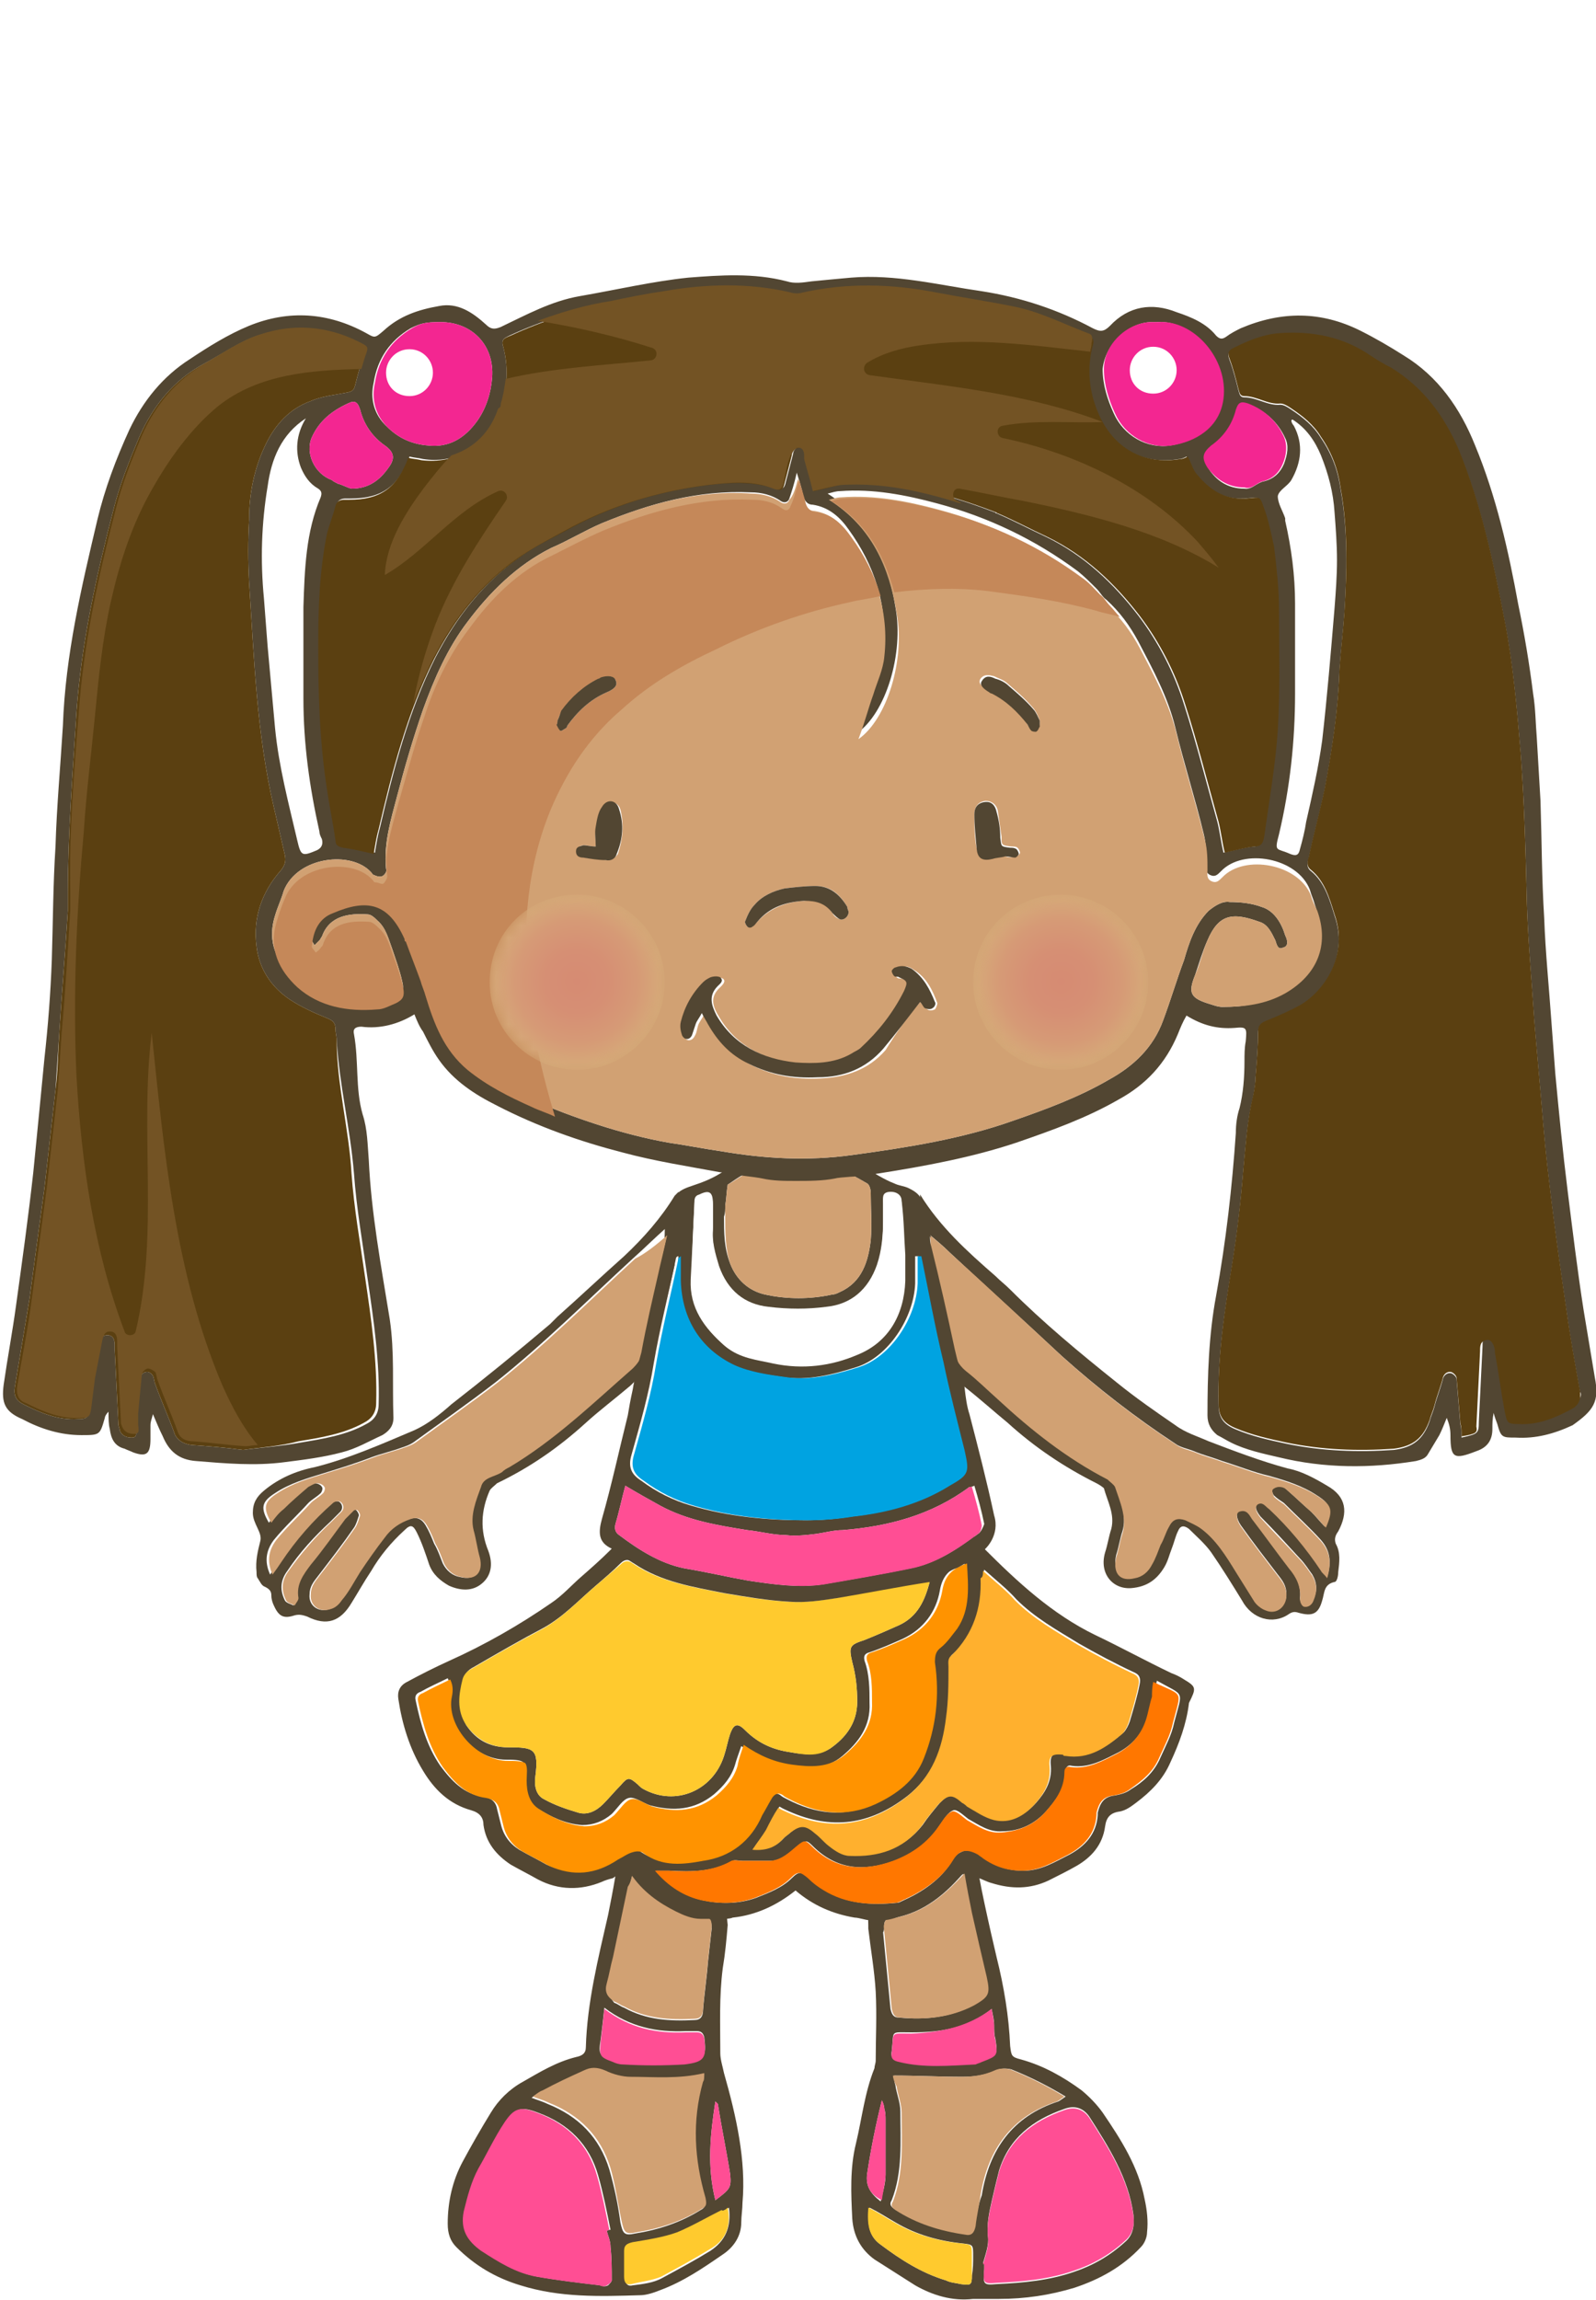 <?xml version="1.0" encoding="utf-8"?>
<!-- Generator: Adobe Illustrator 23.0.1, SVG Export Plug-In . SVG Version: 6.00 Build 0)  -->
<svg version="1.1" xmlns="http://www.w3.org/2000/svg" xmlns:xlink="http://www.w3.org/1999/xlink" x="0px" y="0px"
	 viewBox="0 0 129.4 186.4" style="enable-background:new 0 0 129.4 186.4;" xml:space="preserve">
<style type="text/css">
	.st0{fill:#524632;}
	.st1{fill:#FF4E94;}
	.st2{fill:#D1A173;}
	.st3{fill:#FFCA2E;}
	.st4{fill:#FF9300;}
	.st5{fill:#FFB02E;}
	.st6{fill:#FF7700;}
	.st7{fill:#00A3E1;}
	.st8{fill:#FFFFFF;}
	.st9{fill:#C58859;}
	.st10{fill:#5B4011;}
	.st11{fill:#735324;}
	.st12{fill:#F32691;}
	.st13{filter:url(#Adobe_OpacityMaskFilter);}
	.st14{clip-path:url(#SVGID_2_);fill:url(#SVGID_4_);}
	.st15{clip-path:url(#SVGID_2_);mask:url(#SVGID_3_);fill:url(#SVGID_5_);}
	.st16{filter:url(#Adobe_OpacityMaskFilter_1_);}
	.st17{clip-path:url(#SVGID_7_);fill:url(#SVGID_9_);}
	.st18{clip-path:url(#SVGID_7_);mask:url(#SVGID_8_);fill:url(#SVGID_10_);}
</style>
<g id="PiernaDer">
	<path class="st0" d="M58.7,168c-0.1-0.5-0.3-1.1-0.3-1.6c0-2.3-0.1-4.6,0.2-6.9c0.2-1.2,0.3-2.3,0.4-3.5c0-0.1-0.2-1.3,0.1-1.6
		c-0.8,0-1.6,0-2.3-0.2c-1.4-0.3-2.7-1.1-3.8-2.4c0,0,0,0,0,0c-0.3-0.2-1.2-1.1-1.3-1.3c0,0,0,0-0.1,0c-0.3,0-0.5-0.1-0.7-0.3
		c-0.1,0.3-1,1.8-1,1.8c-0.2,1.2-0.4,2.2-0.6,3.2c-0.8,3.5-1.7,7.1-1.8,10.7c0,0.5-0.3,0.7-0.8,0.8c-1.6,0.4-2.9,1.2-4.3,2
		c-1.1,0.6-2,1.5-2.6,2.5c-0.8,1.3-1.6,2.7-2.3,4c-0.8,1.5-1.2,3.2-1.2,5c0,0.8,0.2,1.4,0.7,1.9c1.5,1.5,3.2,2.5,5.2,3.1
		c3.2,1,6.4,0.9,9.7,0.8c0.5,0,1.1-0.2,1.6-0.4c1.9-0.7,3.5-1.8,5.1-2.9c0.9-0.6,1.5-1.5,1.5-2.6c0-0.5,0.1-1.1,0.1-1.6
		C60.5,175.1,59.7,171.5,58.7,168z M49.3,160.7c0.2-0.7,0.3-1.4,0.5-2.1c0.4-1.9,0.8-3.8,1.2-5.7c0.1-0.3,0.2-0.6,0.3-1.1
		c1,1.5,2.3,2.4,3.7,3.1c0.6,0.3,1.3,0.6,2,0.6c0.6,0,0.7,0.1,0.7,0.8c-0.1,0.9-0.2,1.8-0.3,2.7c-0.1,1.3-0.3,2.6-0.4,3.9
		c0,0.5-0.2,0.8-0.7,0.8c-2,0.1-3.9,0-5.7-1c-0.3-0.1-0.5-0.3-0.8-0.4C49.4,161.8,49.2,161.4,49.3,160.7z M48.7,165.3
		c0.1-0.8,0.2-1.6,0.3-2.6c2.1,1.6,4.3,2,6.6,1.9c0.3,0,0.6,0,0.9,0c0.3,0,0.5,0.1,0.6,0.5c0.2,1.6,0,1.9-1.6,2.1
		c-1.7,0.1-3.3,0-5,0c-0.3,0-0.6-0.1-0.8-0.2C48.6,166.6,48.5,166.5,48.7,165.3z M49.3,185.2c-0.2,0.1-0.4,0.1-0.6,0
		c-1.7-0.2-3.4-0.4-5.1-0.7c-1.7-0.3-3.1-1.2-4.5-2.1c-1.1-0.8-1.7-1.7-1.4-3.2c0.3-1.2,0.6-2.4,1.2-3.5c0.7-1.2,1.3-2.5,2.1-3.7
		c0.8-1.2,1.3-1.3,2.6-0.8c2.5,0.9,4.2,2.6,4.9,5.1c0.4,1.4,0.7,2.9,1,4.4c-0.1,0-0.2,0-0.3,0.1c0.1,0.4,0.3,0.8,0.3,1.3
		c0.1,0.9,0.1,1.8,0.1,2.7C49.6,184.9,49.4,185.1,49.3,185.2z M49.4,175.8c-0.8-2.6-2.5-4.3-5-5.3c-0.4-0.2-0.8-0.3-1.3-0.5
		c0.3-0.2,0.5-0.4,0.8-0.5c1.1-0.6,2.2-1.1,3.3-1.6c0.6-0.3,1.1-0.3,1.8,0c0.6,0.3,1.4,0.5,2,0.5c2,0,3.9,0.2,6-0.3
		c0,0.3,0,0.6-0.1,0.7c-0.9,3.2-0.7,6.3,0.2,9.4c0.1,0.5,0.1,0.7-0.3,0.9c-1.6,1-3.4,1.6-5.3,1.9c-0.9,0.2-1,0-1.2-0.9
		C50.1,178.6,49.8,177.2,49.4,175.8z M57.6,182.4c-1.3,0.8-2.6,1.5-3.9,2.2c-0.7,0.4-1.6,0.5-2.4,0.6c-0.4,0.1-0.6-0.1-0.6-0.6
		c0-0.7,0-1.4,0-2.1c0-0.5,0.3-0.6,0.7-0.7c1.2-0.2,2.5-0.4,3.6-0.8c1.2-0.5,2.4-1.2,3.6-1.8c0.1-0.1,0.3-0.1,0.5-0.3
		C59.3,180.5,58.8,181.6,57.6,182.4z M58,178.3c-0.7-2.8-0.4-5.4,0-8c0.1,0.1,0.2,0.2,0.2,0.2c0.3,1.9,0.7,3.8,1,5.7
		C59.3,177.3,59.2,177.4,58,178.3z"/>
	<path class="st1" d="M49.2,180.8c0.1,0.4,0.3,0.8,0.3,1.3c0.1,0.9,0.1,1.8,0.1,2.7c0,0.1-0.2,0.3-0.4,0.4c-0.2,0.1-0.4,0.1-0.6,0
		c-1.7-0.2-3.4-0.4-5.1-0.7c-1.7-0.3-3.1-1.2-4.5-2.1c-1.1-0.8-1.7-1.7-1.4-3.2c0.3-1.2,0.6-2.4,1.2-3.5c0.7-1.2,1.3-2.5,2.1-3.7
		c0.8-1.2,1.3-1.3,2.6-0.8c2.5,0.9,4.2,2.6,4.9,5.1c0.4,1.4,0.7,2.9,1,4.4C49.4,180.7,49.3,180.7,49.2,180.8"/>
	<path class="st2" d="M57.1,168c0,0.3,0,0.6-0.1,0.7c-0.9,3.2-0.7,6.3,0.2,9.4c0.1,0.5,0.1,0.7-0.3,0.9c-1.6,1-3.4,1.6-5.3,1.9
		c-0.9,0.2-1,0-1.2-0.9c-0.3-1.4-0.5-2.9-0.9-4.3c-0.8-2.6-2.5-4.3-5-5.3c-0.4-0.2-0.8-0.3-1.3-0.5c0.3-0.2,0.5-0.4,0.8-0.5
		c1.1-0.6,2.2-1.1,3.3-1.6c0.6-0.3,1.1-0.3,1.8,0c0.6,0.3,1.4,0.5,2,0.5C53,168.3,55,168.5,57.1,168"/>
	<path class="st2" d="M51.3,151.7c1,1.5,2.3,2.4,3.7,3.1c0.6,0.3,1.3,0.6,2,0.6c0.6,0,0.7,0.1,0.7,0.8c-0.1,0.9-0.2,1.8-0.3,2.7
		c-0.1,1.3-0.3,2.6-0.4,3.9c0,0.5-0.2,0.8-0.7,0.8c-2,0.1-3.9,0-5.7-1c-0.3-0.1-0.5-0.3-0.8-0.4c-0.6-0.4-0.8-0.8-0.6-1.5
		c0.2-0.7,0.3-1.4,0.5-2.1c0.4-1.9,0.8-3.8,1.2-5.7C51.1,152.6,51.2,152.3,51.3,151.7"/>
	<path class="st3" d="M59,178.9c0.3,1.6-0.2,2.7-1.5,3.4c-1.3,0.8-2.6,1.5-3.9,2.2c-0.7,0.3-1.6,0.4-2.4,0.6
		c-0.4,0.1-0.6-0.1-0.6-0.6c0-0.7,0-1.4,0-2.1c0-0.5,0.3-0.6,0.7-0.7c1.2-0.2,2.5-0.4,3.6-0.8c1.2-0.5,2.4-1.2,3.6-1.8
		C58.6,179.2,58.8,179.1,59,178.9"/>
	<path class="st1" d="M49,162.8c2.1,1.6,4.3,2,6.6,1.9c0.3,0,0.6,0,0.9,0c0.3,0,0.5,0.1,0.6,0.5c0.2,1.6,0,1.9-1.6,2.1
		c-1.7,0.1-3.3,0.1-5,0c-0.3,0-0.6-0.1-0.8-0.2c-1.1-0.4-1.1-0.5-1-1.6C48.8,164.6,48.9,163.8,49,162.8"/>
	<path class="st1" d="M58,178.3c-0.7-2.8-0.4-5.4,0-8c0.1,0.1,0.2,0.2,0.2,0.2c0.3,1.9,0.7,3.8,1,5.7
		C59.3,177.3,59.2,177.4,58,178.3"/>
</g>
<g id="PiernaIzq">
	<path class="st0" d="M92.8,178.2c-0.5-2.6-1.9-4.8-3.4-7c-0.5-0.7-1.1-1.3-1.7-1.8c-1.5-1.1-3.1-2-4.9-2.5
		c-0.8-0.2-0.8-0.3-0.9-1.1c-0.1-2.4-0.5-4.8-1.1-7.2c-0.5-2.1-1.6-7-1.5-7.3c-0.1-0.3-0.2-0.6,0-0.9c0,0,0,0-0.1,0
		c-0.9-0.5-1.5-0.5-2,0.4c-0.9,1.5-2.4,2.5-3.9,3.2c-0.3,0.1-0.5,0.3-0.8,0.3c-0.7,0.1-1.3,0.1-2,0c0,0.2-0.1,0.4-0.2,0.5
		c0.1,0.3,0.1,1.2,0.1,1.5c0.2,1.7,0.5,3.4,0.6,5.1c0.1,1.9,0,3.8,0,5.6c0,0.2-0.1,0.4-0.1,0.6c-0.8,2-1,4-1.5,6.1
		c-0.5,2-0.4,4.1-0.3,6.1c0.1,1.4,0.7,2.5,1.8,3.3c1.1,0.7,2.2,1.4,3.3,2.1c1.4,0.8,3,1.3,4.7,1.1c0.7,0,1.4,0,2.1,0
		c2.1,0,4.1-0.3,6.1-0.9c2.1-0.7,3.9-1.7,5.4-3.3c0.3-0.3,0.5-0.8,0.5-1.2C93.1,180,93,179.1,92.8,178.2z M80.6,164.1
		c0,0.4,0,0.8,0.1,1.1c0.2,1.3,0.2,1.3-1.1,1.8c-0.2,0.1-0.3,0.1-0.5,0.2c-2.1,0.1-4.2,0.3-6.2-0.2c-0.5-0.1-0.7-0.3-0.6-0.8
		c0.2-1.7-0.2-1.5,1.6-1.5c2.3,0,4.5-0.3,6.5-1.9C80.5,163.3,80.6,163.7,80.6,164.1z M71.7,155.9c0-0.2,0.2-0.4,0.3-0.4
		c2.5-0.3,4.4-1.7,6.1-3.7c0.2,1.2,0.4,2.2,0.6,3.2c0.4,1.8,0.8,3.5,1.2,5.2c0.3,1.4,0.2,1.6-1,2.3c-1.9,1-3.9,1.2-6,1
		c-0.5,0-0.6-0.3-0.7-0.7c-0.2-2.1-0.4-4.1-0.6-6.2C71.7,156.4,71.7,156.2,71.7,155.9z M70.3,176.2c0.3-2,0.7-4,1.2-6
		c0.1,0.2,0.2,0.5,0.2,0.7c0.1,0.3,0.1,0.6,0.1,0.9c0,1.5,0,2.9,0,4.4c0,0.7-0.2,1.4-0.4,2.2C70.5,177.7,70.2,177.1,70.3,176.2z
		 M78.8,184.4c0,0.8-0.1,0.8-0.9,0.7c-0.4-0.1-0.8-0.1-1.2-0.3c-2-0.6-3.7-1.7-5.3-2.9c-1-0.7-1.1-1.8-0.9-3
		c0.8,0.4,1.4,0.8,2.1,1.2c1.7,1,3.5,1.5,5.4,1.7c0.9,0.1,0.9,0.1,0.9,1C78.9,183.3,78.9,183.9,78.8,184.4z M79,180.3
		c-0.1,0.5-0.3,0.8-0.8,0.7c-2.1-0.3-4-0.9-5.7-2c-0.3-0.2-0.4-0.4-0.2-0.7c0.9-2.3,0.7-4.8,0.7-7.2c0-0.7-0.3-1.4-0.4-2.1
		c-0.1-0.3-0.1-0.5-0.1-0.8c1.9,0,3.7,0.1,5.5,0.1c0.9,0,1.8-0.1,2.7-0.5c0.4-0.2,0.9-0.2,1.3-0.1c1.5,0.6,2.9,1.3,4.4,2.2
		c-0.3,0.2-0.4,0.3-0.6,0.4c-3.7,1.2-5.6,3.9-6.2,7.6C79.3,178.7,79.2,179.5,79,180.3z M91.2,181.7c-1.2,1.1-2.6,1.9-4.1,2.4
		c-2,0.7-4.1,0.9-6.3,1c-1.1,0.1-1.1,0-1-1.2c0-0.2,0-0.3,0-0.5c0,0-0.1,0-0.1,0c0.2-0.7,0.5-1.5,0.4-2.2c-0.1-1,0.1-1.9,0.3-2.8
		c0.2-0.9,0.4-1.7,0.6-2.5c0.8-2.6,2.7-4.1,5.3-5c0.8-0.3,1.5-0.1,2,0.6c1.6,2.5,3.2,5,3.6,8C92,180.5,91.8,181.2,91.2,181.7z"/>
	<path class="st1" d="M79.7,183.5c0.2-0.7,0.5-1.5,0.4-2.2c-0.1-1,0.1-1.9,0.3-2.8c0.2-0.9,0.4-1.7,0.6-2.5c0.8-2.6,2.7-4.1,5.3-5
		c0.8-0.3,1.5-0.1,2,0.6c1.6,2.5,3.2,5,3.6,8c0.1,0.8-0.1,1.5-0.7,2c-1.2,1.1-2.6,1.9-4.1,2.4c-2,0.7-4.1,0.9-6.3,1
		c-1.1,0.1-1.1,0-1-1.2c0-0.2,0-0.3,0-0.5C79.8,183.5,79.8,183.5,79.7,183.5"/>
	<path class="st2" d="M72.4,168.2c1.9,0,3.7,0.1,5.5,0.1c0.9,0,1.8-0.1,2.7-0.5c0.4-0.2,0.9-0.2,1.3-0.1c1.5,0.6,2.9,1.3,4.4,2.2
		c-0.3,0.2-0.4,0.3-0.6,0.4c-3.7,1.2-5.6,3.9-6.2,7.6c-0.1,0.8-0.3,1.6-0.4,2.5c-0.1,0.5-0.3,0.8-0.8,0.7c-2.1-0.3-4-0.9-5.7-2
		c-0.3-0.2-0.4-0.4-0.2-0.7c0.9-2.3,0.7-4.8,0.7-7.2c0-0.7-0.3-1.4-0.4-2.1C72.5,168.7,72.4,168.4,72.4,168.2"/>
	<path class="st2" d="M78.2,151.8c0.2,1.2,0.4,2.2,0.6,3.2c0.4,1.8,0.8,3.5,1.2,5.2c0.3,1.4,0.2,1.6-1,2.3c-1.9,1-3.9,1.2-6,1
		c-0.5,0-0.6-0.3-0.7-0.7c-0.2-2.1-0.4-4.1-0.6-6.2c0-0.2-0.1-0.5,0-0.7c0-0.2,0.2-0.4,0.3-0.4C74.6,155.2,76.4,153.8,78.2,151.8"/>
	<path class="st3" d="M70.4,178.9c0.8,0.4,1.4,0.8,2.1,1.2c1.7,1,3.5,1.5,5.4,1.7c0.9,0.1,0.9,0.1,0.9,1c0,0.5,0,1.1,0,1.6
		c0,0.8-0.1,0.8-0.9,0.7c-0.4-0.1-0.8-0.1-1.2-0.3c-2-0.6-3.7-1.7-5.3-2.9C70.4,181.2,70.3,180.2,70.4,178.9"/>
	<path class="st1" d="M80.4,162.8c0.1,0.6,0.2,1,0.2,1.4c0,0.4,0,0.8,0.1,1.1c0.2,1.3,0.2,1.3-1.1,1.8c-0.2,0.1-0.3,0.1-0.5,0.2
		c-2.1,0.1-4.2,0.3-6.2-0.2c-0.5-0.1-0.7-0.3-0.6-0.8c0.2-1.7-0.2-1.5,1.6-1.5C76.2,164.7,78.4,164.3,80.4,162.8"/>
	<path class="st1" d="M71.5,178.3c-1-0.5-1.3-1.2-1.2-2.1c0.3-2,0.7-4,1.2-6c0.1,0.2,0.2,0.5,0.2,0.7c0.1,0.3,0.1,0.6,0.1,0.9
		c0,1.5,0,2.9,0,4.4C71.8,176.8,71.6,177.5,71.5,178.3"/>
</g>
<g id="Falda">
	<path class="st0" d="M96,136.1c-0.3-0.2-0.7-0.4-1-0.5c-2.1-1-4.1-2.1-6.2-3.1c-3.5-1.7-6.3-4.3-9-7c-0.1-0.1-0.7-0.7-0.8-1
		c-1.6,1.2-3.2,2.2-5.2,2.6c-2.4,0.5-4.8,0.9-7.1,1.3c-2,0.3-4.1,0-6.1-0.3c-1.7-0.3-3.4-0.7-5.2-1c-1.9-0.4-3.6-1.5-5.2-2.6
		c0,0.4-0.7,1.1-0.7,1.1c-0.8,0.8-1.6,1.5-2.4,2.2c-0.8,0.7-1.5,1.5-2.4,2.1c-2.6,1.8-5.4,3.4-8.3,4.7c-1.1,0.5-2.3,1.1-3.4,1.7
		c-0.6,0.3-0.8,0.8-0.7,1.4c0.3,2,0.9,4,2,5.8c0.9,1.5,2.1,2.7,3.9,3.2c0.7,0.2,1,0.6,1,1.2c0.2,1.4,1,2.4,2.2,3.2
		c0.7,0.4,1.5,0.8,2.2,1.2c1.7,0.9,3.5,0.9,5.2,0.2c0.2-0.1,0.5-0.2,0.9-0.3c0,0,0.5-0.4,0.8-0.4c0.2,0,0.6,0,0.6,0
		c1,1.5,2.3,2.4,3.7,3.1c0.6,0.3,1.3,0.6,2,0.6c0.2,0,1.6,0,1.8,0c0.2,0,0.6,0,0.8-0.1c1.9-0.2,3.6-1,5.1-2.2c1.4,1.2,3,1.9,4.8,2.2
		c0.3,0,0.9,0.2,1.1,0.2c0.2,0,0.7,0,0.9,0c0.1,0,0.5,0,0.5,0c2.5-0.3,6.1-3.6,6.1-3.6c0.1-0.1,0.3-0.2,0.5-0.2
		c0.3,0,0.6,0.1,0.7,0.3c0,0,0,0,0,0c0.6,0.2,0.9,0.4,1.3,0.5c1.6,0.5,3.1,0.5,4.6-0.2c0.8-0.4,1.6-0.8,2.3-1.2
		c1.2-0.7,2.1-1.7,2.3-3.2c0.1-0.7,0.4-1.1,1.2-1.2c0.5-0.1,0.9-0.4,1.3-0.7c1.2-0.9,2.2-1.9,2.8-3.3c0.7-1.5,1.3-3.1,1.5-4.8
		C97,136.8,97,136.7,96,136.1z M79.7,127.9c0-0.2,0-0.3,0.1-0.7c1,0.9,1.9,1.6,2.6,2.4c1.5,1.5,3.3,2.5,5.1,3.6
		c1.4,0.8,2.9,1.6,4.4,2.3c0.5,0.2,0.6,0.5,0.5,1c-0.2,1-0.5,2-0.8,3c-0.1,0.3-0.3,0.7-0.5,0.9c-1.3,1.1-2.7,2.1-4.6,1.8
		c-0.1,0-0.2,0-0.2-0.1c-0.9-0.1-1.2,0.1-1.1,1c0.1,1.3-0.5,2.2-1.2,3c-0.9,1-2,1.6-3.3,1.3c-0.8-0.2-1.5-0.7-2.2-1.1
		c-0.1-0.1-0.2-0.2-0.4-0.3c-0.8-0.7-1.1-0.7-1.9,0.1c-0.5,0.6-1,1.2-1.4,1.8c-1.5,1.9-3.5,2.5-5.8,2.4c-0.6,0-1.2-0.4-1.7-0.8
		c-0.4-0.3-0.7-0.7-1.1-1c-0.8-0.7-1.2-0.7-2-0.1c-0.2,0.2-0.4,0.3-0.6,0.5c-0.6,0.7-1.4,1-2.5,0.9c0.4-0.6,0.8-1.1,1.1-1.6
		c0.3-0.6,0.6-1.2,1-1.8c0.3,0.2,0.6,0.3,0.8,0.4c3.4,1.5,6.5,1.1,9.5-1.2c2.2-1.7,3-4,3.3-6.5c0.2-1.4,0.2-2.8,0.2-4.1
		c0-0.4-0.1-0.7,0.3-1C79.1,132.4,79.7,130.3,79.7,127.9z M37.6,136c0.1-0.4,0.4-0.7,0.8-0.9c1.9-1.1,3.8-2.2,5.7-3.2
		c1.6-0.9,2.8-2.2,4.2-3.4c0.7-0.6,1.4-1.2,2-1.8c0.3-0.3,0.6-0.4,1-0.1c2.2,1.5,4.8,1.9,7.3,2.4c1.8,0.3,3.5,0.6,5.3,0.7
		c1.3,0.1,2.6-0.1,3.9-0.3c2.5-0.4,4.9-0.9,7.6-1.3c-0.4,1.6-1,2.9-2.5,3.6c-0.9,0.4-1.8,0.8-2.8,1.2c-1.2,0.4-1.3,0.5-1,1.8
		c0.3,1.1,0.4,2.1,0.4,3.2c0,1.7-0.9,2.9-2.2,3.8c-1,0.6-2.1,0.5-3.2,0.3c-1.4-0.2-2.6-0.7-3.7-1.8c-0.6-0.6-0.9-0.5-1.2,0.3
		c-0.2,0.6-0.3,1.2-0.5,1.8c-0.9,2.8-3.9,4.1-6.5,2.7c-0.2-0.1-0.3-0.2-0.5-0.4c-0.7-0.6-0.8-0.6-1.4,0.1c-0.5,0.5-0.9,1-1.4,1.5
		c-0.6,0.6-1.3,0.9-2,0.7c-1-0.3-1.9-0.6-2.8-1.1c-0.6-0.3-0.8-1-0.7-1.8c0.3-2.3-0.1-2.4-2.2-2.4c-1.5,0-2.6-0.6-3.4-1.8
		C37.2,138.6,37.4,137.3,37.6,136z M52,150.1c-0.2-0.2-0.6-0.2-0.9-0.1c-0.4,0.1-0.8,0.4-1.2,0.6c-1.8,1.2-3.6,1.4-5.6,0.5
		c-0.7-0.4-1.5-0.8-2.2-1.2c-0.8-0.5-1.3-1.2-1.5-2.1c-0.1-0.4-0.2-0.8-0.3-1.2c-0.1-0.6-0.5-0.9-1.1-1c-1.6-0.2-2.6-1.3-3.5-2.5
		c-1.1-1.6-1.6-3.4-2-5.3c-0.1-0.4,0.1-0.6,0.4-0.7c0.7-0.4,1.4-0.7,2.2-1.1c0.3,0.6,0.2,1.1,0.1,1.6c-0.3,2.3,2.1,5,4.6,5
		c0.5,0,1.2,0,1.4,0.2c0.2,0.3,0.1,0.9,0.1,1.4c0,0.9,0.2,1.8,1,2.3c1.1,0.7,2.3,1.3,3.7,1.4c0.9,0,1.7-0.3,2.4-0.9
		c0.5-0.5,0.9-1.2,1.4-1.3c0.5-0.1,1.1,0.4,1.7,0.6c1.9,0.5,3.6,0.4,5.2-0.9c0.8-0.7,1.4-1.4,1.7-2.4c0.1-0.4,0.3-0.9,0.5-1.5
		c1.3,0.9,2.5,1.4,3.9,1.6c1.5,0.2,3,0.3,4.3-0.8c1.3-1.1,2.3-2.4,2.2-4.3c0-1.1,0-2.3-0.4-3.4c-0.1-0.4,0-0.6,0.4-0.7
		c0.9-0.3,1.8-0.7,2.7-1.1c1.7-0.8,2.7-2.2,3-3.9c0.2-1.2,0.8-1.8,2-2.2c0.1,1.8,0.3,3.7-0.8,5.3c-0.4,0.5-0.8,1.1-1.3,1.5
		c-0.4,0.3-0.5,0.6-0.5,1.2c0.4,2.7,0.1,5.3-0.9,7.8c-0.7,1.8-2.2,2.9-3.9,3.7c-2.4,1.1-4.7,0.8-7-0.4c-0.2-0.1-0.4-0.2-0.5-0.3
		c-0.4-0.3-0.7-0.1-0.9,0.2c-0.3,0.5-0.5,0.9-0.8,1.4c-0.9,2.1-2.6,3.4-4.8,3.7C55.2,150.9,53.5,151.1,52,150.1z M95.2,139.6
		c-0.2,1-0.7,1.9-1.1,2.8c-0.5,1.2-1.4,2-2.4,2.6c-0.4,0.3-0.8,0.4-1.3,0.5c-0.9,0.1-1.2,0.6-1.4,1.4c0,0.1,0,0.2,0,0.2
		c-0.1,1.5-1,2.5-2.3,3.2c-1.2,0.6-2.3,1.3-3.7,1.3c-1.2,0-2.2-0.3-3.2-1c-0.1-0.1-0.3-0.2-0.4-0.3c-0.9-0.5-1.5-0.5-2,0.4
		c-0.9,1.5-2.4,2.5-3.9,3.2c-0.3,0.1-0.5,0.3-0.8,0.3c-2,0.2-4,0.1-5.8-1c-0.5-0.3-0.9-0.6-1.3-1c-0.6-0.5-0.8-0.6-1.4,0
		c-0.8,0.8-1.9,1.2-2.9,1.6c-1.4,0.5-2.9,0.5-4.3,0.2c-1.4-0.3-2.7-1.1-3.8-2.4c0.5,0,0.8,0,1.1,0c1.8,0.1,3.5,0.1,5.1-0.8
		c0.2-0.1,0.5,0,0.8,0c0.8,0,1.6,0,2.4,0c0.9-0.1,1.5-0.7,2.1-1.2c0.6-0.5,0.7-0.5,1.2,0c1.9,1.9,4.1,2.1,6.6,1.2
		c1.6-0.6,2.8-1.5,3.7-2.9c0.3-0.4,0.6-1,1.1-1.2c0.3-0.1,0.8,0.4,1.2,0.7c0.9,0.5,1.7,1.1,2.8,1c1.4,0,2.6-0.6,3.5-1.6
		c0.8-0.9,1.6-1.9,1.6-3.3c0-0.3,0.2-0.5,0.5-0.4c1.4,0.2,2.6-0.5,3.8-1.1c1.1-0.6,1.9-1.5,2.3-2.7c0.2-0.6,0.3-1.3,0.5-1.9
		c0.1-0.4,0.2-0.8,0.3-1.2C96.1,137.5,95.9,136.9,95.2,139.6z"/>
	<path class="st3" d="M75.4,128.1c-0.4,1.6-1,2.9-2.5,3.6c-0.9,0.4-1.8,0.8-2.8,1.2c-1.2,0.4-1.3,0.5-1,1.8c0.3,1.1,0.4,2.1,0.4,3.2
		c0,1.7-0.9,2.9-2.2,3.8c-1,0.7-2.1,0.5-3.2,0.3c-1.4-0.2-2.6-0.7-3.7-1.8c-0.6-0.6-0.9-0.5-1.2,0.3c-0.2,0.6-0.3,1.2-0.5,1.8
		c-0.9,2.8-3.9,4.1-6.5,2.7c-0.2-0.1-0.3-0.2-0.5-0.4c-0.7-0.6-0.8-0.6-1.4,0.1c-0.5,0.5-0.9,1-1.4,1.5c-0.6,0.6-1.3,0.9-2,0.7
		c-1-0.3-1.9-0.6-2.8-1.1c-0.6-0.3-0.8-1-0.7-1.8c0.3-2.3-0.1-2.4-2.2-2.4c-1.5,0-2.6-0.7-3.4-1.8c-0.8-1.2-0.6-2.5-0.3-3.7
		c0.1-0.4,0.4-0.7,0.8-0.9c1.9-1.1,3.8-2.2,5.7-3.2c1.6-0.9,2.8-2.2,4.2-3.4c0.7-0.6,1.4-1.2,2.1-1.8c0.3-0.3,0.6-0.4,1-0.1
		c2.2,1.5,4.8,1.9,7.3,2.4c1.8,0.3,3.5,0.6,5.3,0.7c1.3,0.1,2.6-0.1,3.9-0.3C70.3,129,72.8,128.5,75.4,128.1"/>
	<path class="st4" d="M60.3,141.4c1.3,0.9,2.5,1.4,3.9,1.6c1.5,0.2,3,0.3,4.3-0.8c1.3-1.1,2.3-2.4,2.2-4.3c0-1.1,0-2.3-0.4-3.3
		c-0.1-0.4,0-0.6,0.4-0.7c0.9-0.3,1.8-0.7,2.7-1.1c1.7-0.8,2.7-2.2,3-3.9c0.2-1.2,0.8-1.8,2-2.2c0.1,1.8,0.3,3.7-0.8,5.3
		c-0.4,0.5-0.8,1.1-1.3,1.5c-0.4,0.3-0.5,0.6-0.5,1.2c0.4,2.7,0.1,5.3-0.9,7.8c-0.7,1.8-2.2,2.9-3.9,3.7c-2.4,1.1-4.7,0.8-7-0.4
		c-0.2-0.1-0.4-0.2-0.5-0.3c-0.4-0.3-0.7-0.1-0.9,0.2c-0.3,0.5-0.5,0.9-0.8,1.4c-0.9,2.1-2.6,3.4-4.8,3.7c-1.6,0.3-3.3,0.5-4.8-0.6
		c-0.2-0.2-0.6-0.2-0.9-0.1c-0.4,0.1-0.8,0.4-1.2,0.6c-1.8,1.2-3.6,1.4-5.6,0.5c-0.7-0.4-1.5-0.8-2.2-1.2c-0.8-0.5-1.3-1.2-1.5-2.1
		c-0.1-0.4-0.2-0.8-0.3-1.2c-0.1-0.6-0.5-0.9-1.1-1c-1.6-0.2-2.6-1.3-3.5-2.5c-1.1-1.6-1.6-3.4-2-5.3c-0.1-0.4,0.1-0.6,0.4-0.7
		c0.7-0.4,1.4-0.7,2.2-1.1c0.3,0.6,0.2,1.1,0.1,1.6c-0.3,2.3,2.1,5,4.6,5c0.5,0,1.2,0,1.4,0.2c0.2,0.3,0.1,0.9,0.1,1.4
		c0,0.9,0.2,1.8,1,2.3c1.1,0.7,2.3,1.3,3.7,1.4c0.9,0,1.7-0.3,2.4-0.9c0.5-0.5,0.9-1.2,1.4-1.3c0.5-0.1,1.1,0.4,1.7,0.6
		c1.9,0.5,3.6,0.4,5.2-0.9c0.8-0.7,1.4-1.4,1.7-2.4C59.9,142.5,60.1,142,60.3,141.4"/>
	<path class="st5" d="M79.7,127.3c1,0.9,1.9,1.6,2.6,2.4c1.5,1.5,3.3,2.5,5.1,3.6c1.4,0.8,2.9,1.6,4.4,2.3c0.5,0.2,0.6,0.5,0.5,1
		c-0.2,1-0.5,2-0.8,3c-0.1,0.3-0.3,0.7-0.5,0.9c-1.3,1.1-2.7,2.1-4.6,1.8c-0.1,0-0.2,0-0.2-0.1c-0.9-0.1-1.2,0.1-1.1,1
		c0.1,1.3-0.5,2.2-1.2,3c-0.9,1-2,1.6-3.3,1.3c-0.8-0.2-1.5-0.7-2.2-1.1c-0.1-0.1-0.2-0.2-0.4-0.3c-0.8-0.7-1.1-0.7-1.9,0.1
		c-0.5,0.6-1,1.2-1.4,1.8c-1.5,1.9-3.5,2.5-5.8,2.4c-0.6,0-1.2-0.4-1.7-0.8c-0.4-0.3-0.7-0.7-1.1-1c-0.8-0.7-1.2-0.7-2-0.1
		c-0.2,0.2-0.4,0.3-0.6,0.5c-0.6,0.7-1.4,1-2.5,0.9c0.4-0.6,0.8-1.1,1.1-1.6c0.3-0.6,0.6-1.2,1-1.8c0.3,0.2,0.6,0.3,0.8,0.4
		c3.4,1.5,6.5,1.1,9.5-1.2c2.2-1.7,3-4,3.3-6.5c0.2-1.4,0.2-2.8,0.2-4.1c0-0.4-0.1-0.7,0.3-1c1.7-1.7,2.4-3.8,2.3-6.2
		C79.7,127.8,79.7,127.6,79.7,127.3"/>
	<path class="st6" d="M93.5,136.3c2.5,1.2,2.3,0.6,1.6,3.3c-0.2,1-0.7,1.9-1.1,2.8c-0.5,1.2-1.4,1.9-2.4,2.6
		c-0.4,0.3-0.8,0.4-1.3,0.5c-0.9,0.1-1.2,0.6-1.4,1.4c0,0.1,0,0.2,0,0.2c-0.1,1.5-1,2.5-2.3,3.2c-1.2,0.6-2.3,1.3-3.7,1.3
		c-1.2,0-2.2-0.3-3.2-1c-0.1-0.1-0.3-0.2-0.4-0.3c-0.9-0.5-1.5-0.4-2,0.4c-0.9,1.5-2.4,2.5-3.9,3.2c-0.3,0.1-0.5,0.3-0.8,0.3
		c-2,0.2-4,0.1-5.8-1c-0.5-0.3-0.9-0.6-1.3-1c-0.6-0.5-0.8-0.6-1.4,0c-0.8,0.8-1.9,1.2-2.9,1.6c-1.4,0.5-2.9,0.5-4.3,0.2
		c-1.4-0.3-2.7-1.1-3.8-2.4c0.5,0,0.8,0,1.1,0c1.8,0.1,3.5,0.1,5.1-0.8c0.2-0.1,0.5,0,0.8,0c0.8,0,1.6,0,2.4,0
		c0.9-0.1,1.5-0.7,2.1-1.2c0.6-0.5,0.7-0.5,1.2,0c1.9,1.9,4.1,2.1,6.6,1.2c1.6-0.6,2.8-1.5,3.7-2.8c0.3-0.4,0.6-1,1.1-1.2
		c0.3-0.1,0.8,0.4,1.2,0.7c0.9,0.5,1.7,1.1,2.8,1c1.4-0.1,2.6-0.6,3.5-1.6c0.8-0.9,1.6-1.9,1.6-3.3c0-0.3,0.2-0.5,0.5-0.4
		c1.4,0.2,2.6-0.5,3.8-1.1c1.1-0.6,1.9-1.5,2.3-2.7c0.2-0.6,0.3-1.3,0.5-1.9C93.4,137.2,93.4,136.8,93.5,136.3"/>
</g>
<g id="BrazoDer">
	<path class="st0" d="M54.7,102.5c0.1-1.8,0.5-5.8,0.3-5.9c0,0,0,0,0,0c-0.1,0.1-0.2,0.2-0.3,0.3c-1.1,1.8-2.5,3.4-4.1,4.9
		c-1.8,1.6-3.6,3.3-5.4,4.9c-0.2,0.2-0.4,0.4-0.6,0.6c-2.6,2.2-5.3,4.4-8,6.5c-0.9,0.8-1.9,1.6-3,2.1c-2.6,1.1-5.3,2.3-8.1,3
		c-1.5,0.3-2.9,0.9-4.1,1.9c-0.6,0.5-0.9,1-0.9,1.8c0,0.9,0.8,1.6,0.6,2.3c-0.2,0.8-0.4,1.6-0.3,2.5c0,0.2,0,0.4,0.1,0.5
		c0.2,0.3,0.3,0.6,0.6,0.7c0.4,0.2,0.5,0.4,0.5,0.7c0,0.3,0.1,0.6,0.2,0.8c0.4,0.9,0.8,1.1,1.7,0.8c0.4-0.1,0.7,0,1,0.1
		c1.6,0.8,2.7,0.4,3.6-1.1c0.5-0.8,1-1.7,1.6-2.6c0.7-1.2,1.6-2.3,2.7-3.3c0.5-0.5,0.7-0.4,1,0.2c0.4,0.8,0.7,1.7,1,2.6
		c0.3,0.8,0.9,1.3,1.6,1.7c0.9,0.4,1.9,0.5,2.7-0.2c0.7-0.6,0.9-1.5,0.5-2.6c-0.7-1.7-0.6-3.3,0.1-4.9c0.1-0.2,0.4-0.4,0.6-0.6
		c2.7-1.3,5-2.9,7.2-4.9c1.1-1,2.3-1.9,3.6-3c0,0,1.7-1.6,1.7-1.9C53.4,107.8,54.1,105.2,54.7,102.5
		C54.7,102.6,54.7,102.6,54.7,102.5z M53.4,103c-0.5,2.2-1,4.3-1.4,6.5c-0.1,0.6-0.4,1-0.8,1.4c-3.2,2.8-6.3,5.8-10,8
		c-0.2,0.1-0.4,0.2-0.6,0.4c-0.6,0.4-1.5,0.4-1.7,1.2c-0.4,1.1-0.9,2.3-0.6,3.5c0.2,0.7,0.3,1.5,0.5,2.2c0.3,1.2-0.3,1.9-1.5,1.6
		c-0.6-0.1-1.1-0.5-1.4-1.1c-0.2-0.5-0.4-1.1-0.7-1.6c-0.2-0.5-0.4-1-0.7-1.5c-0.3-0.5-0.7-0.7-1.3-0.5c-0.9,0.3-1.6,0.8-2.1,1.5
		c-0.7,0.9-1.4,1.9-2,2.8c-0.5,0.8-0.9,1.6-1.5,2.3c-0.2,0.3-0.5,0.6-0.9,0.7c-0.9,0.3-1.7-0.3-1.6-1.2c0-0.6,0.3-1,0.7-1.5
		c1-1.3,2-2.6,2.9-3.9c0.2-0.3,0.3-0.7,0.4-1c0-0.1-0.1-0.3-0.2-0.4c-0.1-0.1-0.3,0-0.3,0c-0.2,0.2-0.5,0.5-0.7,0.7
		c-0.9,1.2-1.8,2.5-2.8,3.7c-0.6,0.8-1.2,1.6-1,2.7c0,0.2-0.2,0.4-0.3,0.6c-0.2-0.1-0.6-0.2-0.7-0.4c-0.4-0.8-0.4-1.6,0.2-2.4
		c1-1.5,2.2-2.8,3.5-4c0.3-0.3,0.5-0.5,0.8-0.8c0.2-0.2,0.2-0.6-0.1-0.8c-0.2-0.1-0.5,0-0.7,0.1c-1.6,1.4-3,3-4.2,4.8
		c-0.2,0.3-0.4,0.6-0.7,1c-0.5-1.1-0.3-2,0.3-2.8c0.9-1.1,1.9-2,2.8-3c0.3-0.3,0.7-0.5,1-0.8c0.1-0.1,0.2-0.4,0.1-0.5
		c-0.1-0.2-0.4-0.3-0.6-0.3c-0.2,0-0.5,0.2-0.7,0.3c-0.7,0.6-1.4,1.2-2,1.8c-0.4,0.3-0.7,0.7-1,1.1c-0.7-1.2-0.6-1.7,0.5-2.4
		c1.2-0.8,2.6-1.2,3.9-1.6c1.3-0.4,2.6-0.8,3.9-1.3c0.8-0.3,1.7-0.5,2.5-0.8c0.3-0.1,0.6-0.2,0.9-0.4c2.2-1.6,4.5-3.2,6.7-4.9
		c3.9-3.1,7.4-6.6,11.1-10c0.9-0.8,1.7-1.6,2.6-2.4C53.9,101,53.7,102,53.4,103z"/>
	<path class="st2" d="M54.1,100.1c-0.2,0.9-0.4,1.9-0.6,2.9c-0.5,2.2-1,4.3-1.4,6.5c-0.1,0.6-0.4,1-0.8,1.4c-3.2,2.8-6.3,5.8-10,8
		c-0.2,0.1-0.4,0.2-0.6,0.4c-0.6,0.4-1.5,0.4-1.7,1.2c-0.4,1.1-0.9,2.3-0.6,3.5c0.2,0.7,0.3,1.5,0.5,2.2c0.3,1.2-0.3,1.9-1.5,1.6
		c-0.6-0.1-1.1-0.5-1.4-1.1c-0.2-0.5-0.4-1.1-0.7-1.6c-0.2-0.5-0.4-1-0.7-1.5c-0.3-0.5-0.7-0.7-1.3-0.5c-0.9,0.3-1.6,0.8-2.1,1.5
		c-0.7,0.9-1.4,1.9-2,2.8c-0.5,0.8-0.9,1.6-1.5,2.3c-0.2,0.3-0.5,0.6-0.9,0.7c-0.9,0.3-1.7-0.3-1.6-1.2c0-0.6,0.3-1,0.7-1.5
		c1-1.3,2-2.6,2.9-3.9c0.2-0.3,0.3-0.7,0.4-1c0-0.1-0.1-0.3-0.2-0.4c-0.1-0.1-0.3,0-0.3,0c-0.2,0.2-0.5,0.5-0.7,0.7
		c-0.9,1.2-1.8,2.5-2.8,3.7c-0.6,0.8-1.2,1.6-1,2.7c0,0.2-0.2,0.4-0.3,0.6c-0.2-0.1-0.6-0.2-0.7-0.4c-0.4-0.8-0.4-1.6,0.2-2.4
		c1-1.4,2.2-2.8,3.5-4c0.3-0.3,0.5-0.5,0.8-0.8c0.2-0.2,0.2-0.6-0.1-0.8c-0.2-0.1-0.5,0-0.6,0.1c-1.6,1.4-3,3-4.2,4.8
		c-0.2,0.3-0.4,0.6-0.7,1c-0.5-1.1-0.3-2,0.3-2.8c0.9-1.1,1.9-2,2.8-3c0.3-0.3,0.7-0.5,1-0.8c0.1-0.1,0.2-0.4,0.1-0.5
		c-0.1-0.2-0.4-0.3-0.6-0.3c-0.2,0-0.5,0.2-0.7,0.3c-0.7,0.6-1.4,1.2-2,1.8c-0.4,0.3-0.7,0.7-1,1.1c-0.7-1.2-0.6-1.7,0.5-2.4
		c1.2-0.8,2.6-1.2,3.9-1.6c1.3-0.4,2.6-0.8,3.9-1.3c0.8-0.3,1.7-0.5,2.5-0.8c0.3-0.1,0.6-0.2,0.9-0.4c2.2-1.6,4.5-3.2,6.7-4.9
		c3.9-3.1,7.4-6.6,11.1-10C52.3,101.6,53.2,100.9,54.1,100.1"/>
</g>
<g id="BrazoIzq">
	<path class="st0" d="M108.5,124.1c0.8-1.5,0.7-2.8-0.9-3.7c-1-0.6-2.1-1.2-3.2-1.4c-2.2-0.6-4.3-1.4-6.4-2.2
		c-0.9-0.4-1.9-0.7-2.7-1.3c-1.6-1.1-3.2-2.2-4.8-3.5c-3-2.4-5.9-4.8-8.6-7.5c-0.4-0.4-0.8-0.7-1.2-1.1c-2.3-2-4.5-4-6.1-6.6
		c0,0.3,0,4.7,0,4.9c0,0,0,0,0,0c0.6,2.9,1.1,5.7,1.8,8.6c0.1,0.6,1.8,2,1.7,2c1.4,1.1,2.5,2.1,3.6,3c2.2,2,4.6,3.6,7.2,4.9
		c0.2,0.1,0.5,0.3,0.6,0.4c0.3,1.1,0.9,2.1,0.6,3.3c-0.2,0.6-0.3,1.3-0.5,1.9c-0.5,1.7,0.6,3,2.1,2.9c1.3-0.1,2.1-0.7,2.7-1.7
		c0.3-0.5,0.4-1,0.6-1.5c0.2-0.5,0.3-1,0.5-1.4c0.2-0.5,0.5-0.5,0.9-0.2c0.6,0.6,1.3,1.2,1.8,1.9c0.9,1.3,1.7,2.6,2.5,3.9
		c0.8,1.5,2.5,2,3.8,1.1c0.3-0.2,0.5-0.2,0.8-0.1c1.1,0.3,1.6,0.1,1.9-1c0.2-0.6,0.1-1.3,1-1.5c0.2,0,0.3-0.5,0.3-0.8
		c0.1-0.8,0.2-1.6-0.2-2.3C108.2,124.8,108.2,124.5,108.5,124.1z M103.3,121.2c0.2,0.2,0.5,0.4,0.8,0.6c1,1,2.1,2,3,3
		c0.7,0.8,0.9,1.7,0.5,3c-0.2-0.3-0.4-0.4-0.5-0.6c-1.2-1.8-2.6-3.5-4.2-5c-0.3-0.2-0.5-0.6-0.9-0.4c-0.3,0.2-0.2,0.6,0.2,1.1
		c1.1,1.1,2.1,2.2,3.2,3.4c0.4,0.4,0.7,0.9,1,1.3c0.4,0.7,0.4,1.3,0.1,2c-0.1,0.3-0.4,0.6-0.8,0.5c-0.2-0.1-0.3-0.4-0.3-0.6
		c0.1-1-0.3-1.8-0.9-2.5c-1-1.3-2-2.7-3-4c-0.2-0.3-0.4-0.8-1-0.6c-0.3,0.1-0.3,0.6,0.1,1.2c1,1.4,2,2.7,3,4
		c0.4,0.5,0.7,0.9,0.7,1.6c0,0.9-0.8,1.6-1.7,1.2c-0.3-0.1-0.7-0.4-0.9-0.7c-0.5-0.8-1-1.6-1.5-2.5c-0.8-1.3-1.6-2.6-2.8-3.5
		c-0.4-0.3-0.9-0.5-1.3-0.7c-0.6-0.2-1-0.1-1.3,0.5c-0.3,0.5-0.4,1-0.7,1.5c-0.2,0.5-0.4,1.1-0.7,1.6c-0.3,0.6-0.8,1-1.4,1.1
		c-1.2,0.3-1.8-0.4-1.5-1.7c0.2-0.6,0.3-1.3,0.5-1.9c0.4-1.3-0.2-2.6-0.6-3.8c-0.1-0.2-0.4-0.4-0.6-0.6c-3.3-1.7-6.2-4-8.9-6.5
		c-0.9-0.8-1.7-1.6-2.6-2.3c-0.6-0.5-0.8-1.1-1-1.8c-0.6-2.8-1.2-5.5-1.9-8.3c-0.1-0.3-0.1-0.6-0.1-0.8c0.6,0.5,1.2,1,1.7,1.5
		c3,2.8,6.1,5.6,9.1,8.4c2.9,2.6,6,5,9.2,7.1c0.4,0.3,1,0.4,1.5,0.6c0.7,0.3,1.5,0.5,2.3,0.8c1.3,0.4,2.5,0.9,3.8,1.2
		c1.4,0.4,2.7,0.8,3.9,1.6c1.1,0.7,1.2,1.1,0.6,2.5c-0.4-0.4-0.7-0.8-1.1-1.2c-0.7-0.6-1.3-1.2-2-1.8c-0.2-0.2-0.4-0.3-0.7-0.3
		c-0.2,0-0.4,0.1-0.5,0.2C103.1,120.8,103.2,121.1,103.3,121.2z"/>
	<path class="st2" d="M75.4,100.1c0.6,0.5,1.2,1,1.7,1.5c3.1,2.8,6.1,5.6,9.1,8.4c2.9,2.6,6,5,9.2,7.1c0.4,0.3,1,0.4,1.5,0.6
		c0.7,0.3,1.5,0.5,2.3,0.8c1.3,0.4,2.5,0.9,3.8,1.2c1.4,0.4,2.7,0.8,3.9,1.6c1.1,0.7,1.2,1.1,0.6,2.5c-0.4-0.4-0.7-0.8-1.1-1.2
		c-0.7-0.6-1.3-1.2-2-1.8c-0.2-0.2-0.4-0.3-0.7-0.3c-0.2,0-0.4,0.1-0.5,0.2c-0.1,0.1,0,0.4,0.1,0.6c0.2,0.2,0.5,0.4,0.8,0.6
		c1,1,2.1,2,3,3c0.7,0.8,0.9,1.7,0.5,3c-0.2-0.3-0.4-0.4-0.5-0.6c-1.2-1.8-2.6-3.5-4.2-5c-0.3-0.2-0.5-0.6-0.9-0.4
		c-0.3,0.2-0.2,0.6,0.2,1.1c1,1.1,2.1,2.2,3.2,3.4c0.4,0.4,0.7,0.9,1,1.3c0.4,0.7,0.4,1.3,0.1,2c-0.1,0.3-0.4,0.6-0.8,0.5
		c-0.2-0.1-0.3-0.4-0.3-0.6c0.1-1-0.3-1.8-0.9-2.5c-1-1.3-2-2.7-3-4c-0.2-0.3-0.4-0.8-1-0.6c-0.3,0.1-0.3,0.6,0.1,1.2
		c1,1.4,2,2.7,3,4c0.4,0.5,0.7,0.9,0.7,1.6c0,0.9-0.8,1.6-1.7,1.2c-0.3-0.1-0.7-0.4-0.9-0.7c-0.5-0.8-1-1.6-1.5-2.4
		c-0.8-1.3-1.6-2.6-2.8-3.5c-0.4-0.3-0.9-0.5-1.3-0.7c-0.6-0.2-1-0.1-1.3,0.5c-0.3,0.5-0.4,1-0.7,1.5c-0.2,0.5-0.4,1.1-0.7,1.6
		c-0.3,0.6-0.8,1-1.4,1.1c-1.2,0.3-1.8-0.4-1.5-1.7c0.2-0.6,0.3-1.3,0.5-1.9c0.4-1.3-0.2-2.6-0.6-3.8c-0.1-0.2-0.4-0.4-0.6-0.6
		c-3.3-1.7-6.2-4-8.9-6.5c-0.9-0.8-1.7-1.6-2.6-2.3c-0.6-0.5-0.9-1.1-1-1.8c-0.6-2.8-1.2-5.5-1.9-8.3
		C75.5,100.6,75.4,100.3,75.4,100.1"/>
</g>
<g id="Torso">
	<path class="st0" d="M78.6,114.6c-0.2-0.6-0.3-1.3-0.4-2.2c0,0-0.7-2.6-0.8-3.1c-0.6-2.8-1.2-5.5-1.9-8.3c-0.1-0.3-0.1-0.6-0.1-0.8
		c0,0,0.1,0.1,0.1,0.1c-0.2-0.5-0.5-2.6-0.9-3.3c-0.2-0.3-0.5-0.5-0.9-0.7c-0.4-0.2-0.8-0.2-1.2-0.4c-0.8-0.3-1.9-1-1.9-1
		c-0.4-0.1-1.1-0.9-1.2-1.1c-0.1,0-0.3,0-0.4,0.1c-3.1,0.5-6.1,0.4-9.1-0.1c-0.1,0.2-1.2,1.1-1.2,1.1c-0.9,0.6-1.7,0.9-2.6,1.2
		c-0.6,0.2-1.1,0.4-1.4,0.9c0,0.1-0.1,0.1-0.1,0.2c0.2,0.4-1,4.9-1.2,5.9c-0.5,2.2-1,4.3-1.4,6.5c-0.1,0.3-0.6,2.3-0.7,3
		c-0.2,0.9-0.3,1.5-0.4,2.1c-0.7,2.8-1.3,5.6-2.1,8.4c-0.3,1.1-0.3,1.9,0.8,2.4c0,0,1.6,1.1,1.8,1.2c2.2,1.5,4.8,1.9,7.3,2.4
		c1.8,0.3,3.5,0.6,5.3,0.7c1.3,0.1,2.6-0.1,3.9-0.3c2.4-0.4,4.9-0.9,7.5-1.3c0.5-0.3,2-1.1,2.1-1.1c0.1,0,1.4-0.8,1.5-0.8
		c0.5-0.4,0.6-0.4,0.9-0.8c0,0,1.2-1.1,0.7-2.7C80,120,79.3,117.3,78.6,114.6z M58.8,97.7c0.1-0.6,0.1-1.1,0.2-1.7
		c0.8-0.5,1.5-1.2,2.6-1c0.9,0.2,1.8,0.2,2.7,0.2c1.1,0,2.2,0,3.2-0.2c1.1-0.2,1.9,0.4,2.8,0.9c0.2,0.1,0.3,0.5,0.3,0.8
		c0,1.3,0.1,2.5,0,3.8c-0.2,1.7-0.7,3.4-2.5,4.2c-0.2,0.1-0.4,0.2-0.6,0.2c-1.8,0.4-3.7,0.4-5.5,0c-1.3-0.3-2.3-1.2-2.8-2.5
		c-0.5-1.3-0.5-2.5-0.5-3.8C58.8,98.3,58.8,98,58.8,97.7z M56.3,97.7c0-0.3,0-0.6,0.4-0.7c0.8-0.4,1.1-0.2,1.1,0.7c0,0.7,0,1.3,0,2
		c-0.1,1.1,0.2,2.1,0.5,3.1c0.7,2,2.1,3.1,4,3.3c1.6,0.2,3.2,0.2,4.7,0c2-0.2,3.4-1.4,4.1-3.4c0.4-1.2,0.5-2.4,0.5-3.7
		c0-0.5,0-0.9,0-1.4c0-0.3-0.1-0.7,0.4-0.8c0.6-0.1,1.1,0.2,1.1,0.7c0.1,1.4,0.2,2.8,0.2,4.1l0,0c0,0.7,0,1.4,0,2.1
		c-0.1,2.8-1.4,5-3.9,6c-2.1,0.9-4.4,1.2-6.8,0.7c-1.3-0.3-2.7-0.4-3.9-1.4c-1.6-1.4-2.8-3-2.7-5.3C56.1,101.8,56.2,99.7,56.3,97.7z
		 M51.2,117.9c0.7-2.5,1.4-4.9,1.8-7.4c0.5-2.9,1.2-5.6,1.8-8.5c0-0.1,0.1-0.2,0.2-0.2c0,0.7,0,1.3,0,2c0.1,3.1,1.6,5.5,4.3,6.8
		c1.3,0.6,2.8,0.8,4.2,1c2,0.3,4-0.2,5.9-0.8c2.6-0.8,4.7-4,4.8-6.8c0-0.7,0-1.5,0-2.2c0.1,0,0.2,0,0.3,0c0.6,2.9,1.1,5.7,1.8,8.6
		c0.5,2.4,1.1,4.7,1.7,7.1c0.4,1.8,0.4,2-1.2,2.9c-2.4,1.5-5.1,2.2-7.8,2.5c-1.2,0.2-2.5,0.3-3.7,0.3c-3.1,0-6.3-0.3-9.3-1.2
		c-1.4-0.4-2.8-1.1-4-2C51.2,119.5,50.9,118.9,51.2,117.9z M79.3,124.3c-1.6,1.2-3.4,2.4-5.4,2.8c-2.4,0.5-4.8,0.9-7.1,1.3
		c-2,0.3-4.1,0-6.1-0.3c-1.7-0.3-3.4-0.7-5.2-1c-2-0.4-3.7-1.5-5.3-2.7c-0.3-0.2-0.4-0.5-0.3-0.9c0.3-1,0.5-2,0.8-3.1
		c1,0.6,1.9,1.1,2.8,1.6c2.2,1.2,4.6,1.6,7.1,2c1,0.1,2.1,0.4,3.1,0.4c0.8,0.1,1.7,0,2.5-0.1c0.7-0.1,1.4-0.3,2.1-0.3
		c3.7-0.3,7.2-1.2,10.3-3.5c0.1,0,0.2,0,0.4-0.1c0.3,1,0.6,2.1,0.8,3.1C79.7,123.8,79.5,124.2,79.3,124.3z"/>
	<path class="st7" d="M74.7,101.8c0.6,2.9,1.1,5.7,1.8,8.6c0.5,2.4,1.1,4.7,1.7,7.1c0.4,1.8,0.4,2-1.2,2.9c-2.4,1.5-5.1,2.2-7.8,2.5
		c-1.2,0.2-2.5,0.3-3.7,0.3c-3.1,0-6.3-0.3-9.3-1.2c-1.4-0.4-2.8-1.1-4-2c-0.8-0.5-1.1-1.1-0.8-2.1c0.7-2.5,1.4-4.9,1.8-7.4
		c0.5-2.9,1.2-5.6,1.8-8.5c0-0.1,0.1-0.1,0.2-0.2c0,0.7,0,1.3,0,2c0.1,3.1,1.6,5.5,4.3,6.8c1.3,0.6,2.8,0.8,4.2,1
		c2,0.3,4-0.2,5.9-0.8c2.6-0.8,4.7-4,4.8-6.8c0-0.7,0-1.5,0-2.2C74.5,101.8,74.6,101.8,74.7,101.8"/>
	<path class="st1" d="M78.8,120.5c0.3,1,0.6,2.1,0.8,3.1c0,0.2-0.1,0.6-0.3,0.7c-1.6,1.2-3.4,2.4-5.4,2.8c-2.4,0.5-4.8,0.9-7.1,1.3
		c-2,0.3-4.1,0-6.1-0.3c-1.7-0.3-3.4-0.7-5.2-1c-2-0.4-3.7-1.5-5.3-2.7c-0.3-0.2-0.4-0.5-0.3-0.9c0.3-1,0.5-2,0.8-3.1
		c1,0.6,1.9,1.1,2.8,1.6c2.2,1.2,4.6,1.6,7.1,2c1,0.1,2.1,0.4,3.1,0.4c0.8,0.1,1.7,0,2.5-0.1c0.7-0.1,1.4-0.3,2.1-0.3
		c3.7-0.3,7.2-1.2,10.3-3.5C78.5,120.5,78.6,120.5,78.8,120.5"/>
	<path class="st2" d="M58.8,98.6c0-0.3,0-0.6,0-0.9c0.1-0.6,0.1-1.1,0.2-1.7c0.8-0.4,1.5-1.2,2.6-1c0.9,0.2,1.8,0.2,2.7,0.2
		c1.1,0,2.2,0,3.2-0.2c1.1-0.2,1.9,0.4,2.8,0.9c0.2,0.1,0.3,0.5,0.3,0.8c0,1.3,0.1,2.5,0,3.8c-0.2,1.7-0.7,3.4-2.5,4.2
		c-0.2,0.1-0.4,0.2-0.6,0.2c-1.8,0.4-3.7,0.4-5.5,0c-1.3-0.3-2.3-1.2-2.8-2.5C58.8,101.2,58.8,99.9,58.8,98.6"/>
	<path class="st8" d="M73.4,101.7c0,0.7,0,1.4,0,2.1c-0.1,2.8-1.4,5-3.9,6c-2.1,0.9-4.4,1.2-6.8,0.7c-1.3-0.3-2.7-0.4-3.9-1.4
		c-1.6-1.4-2.8-3-2.7-5.3c0-2.1,0.1-4.2,0.2-6.3c0-0.3,0-0.6,0.4-0.7c0.8-0.4,1.1-0.2,1.1,0.7c0,0.7,0,1.3,0,2
		c-0.1,1.1,0.2,2.1,0.5,3.1c0.7,2,2.1,3.1,4,3.3c1.6,0.2,3.2,0.2,4.7,0c2-0.2,3.4-1.4,4.1-3.4c0.4-1.2,0.5-2.4,0.5-3.7
		c0-0.5,0-0.9,0-1.4c0-0.3-0.1-0.7,0.4-0.8c0.6-0.1,1.1,0.2,1.1,0.7C73.3,98.9,73.3,100.3,73.4,101.7L73.4,101.7z"/>
</g>
<g id="Cabeza">
	<path class="st0" d="M129.3,111.6c-0.3-1.8-0.6-3.6-0.9-5.4c-0.5-3.2-0.9-6.5-1.3-9.7c-0.4-3.2-0.7-6.3-1-9.5
		c-0.1-1.3-0.2-2.7-0.3-4c-0.2-2.9-0.5-5.8-0.6-8.6c-0.2-3.2-0.2-6.4-0.3-9.5c-0.1-1.7-0.2-3.4-0.3-5.1c-0.1-1.2-0.1-2.4-0.3-3.6
		c-0.3-2.4-0.7-4.8-1.2-7.2c-0.8-4.4-1.8-8.8-3.5-12.9c-1.2-3-3-5.6-5.8-7.3c-1.1-0.7-2.3-1.4-3.5-2c-3.2-1.6-6.4-1.6-9.7-0.2
		c-0.4,0.2-0.8,0.4-1.2,0.7c-0.3,0.2-0.5,0.2-0.8-0.1c-0.8-1-2-1.5-3.2-1.9c-2-0.8-3.9-0.5-5.4,1.1c-0.5,0.5-0.8,0.5-1.4,0.2
		c-2.8-1.5-5.8-2.5-9-3c-3.5-0.5-7-1.4-10.6-1.1c-1.1,0.1-2.2,0.2-3.2,0.3c-0.7,0.1-1.4,0.2-2,0c-2.7-0.7-5.4-0.5-8-0.3
		c-2.9,0.3-5.9,1-8.8,1.5c-2.3,0.4-4.3,1.5-6.4,2.5c-0.5,0.2-0.8,0.2-1.2-0.2c-1.1-1-2.3-1.8-3.8-1.5c-1.7,0.3-3.2,0.8-4.5,2
		c-0.7,0.6-0.7,0.6-1.4,0.2c-3.1-1.7-6.3-1.9-9.5-0.6c-1.7,0.7-3.3,1.7-4.8,2.7c-2.2,1.4-3.8,3.4-4.9,5.7c-1.1,2.4-2,4.8-2.6,7.3
		c-1.3,5.5-2.6,11-2.8,16.7c-0.2,3.3-0.5,6.5-0.6,9.8c-0.2,3.1-0.2,6.1-0.3,9.2c-0.1,2.7-0.3,5.3-0.6,8c-0.3,3.1-0.6,6.2-0.9,9.2
		c-0.4,3.6-0.9,7.2-1.4,10.8c-0.3,2.2-0.7,4.3-1,6.4c-0.2,1.5,0.1,2.2,1.5,2.8c1.5,0.8,3.1,1.3,4.8,1.3c1.5,0,1.5,0,1.9-1.4
		c0-0.1,0.1-0.3,0.3-0.5c0,0.6,0,1,0.1,1.4c0.1,0.8,0.4,1.4,1.2,1.6c0.2,0.1,0.5,0.2,0.7,0.3c1.1,0.4,1.4,0.1,1.4-1.1
		c0-0.4,0-0.8,0-1.1c0-0.3,0.1-0.5,0.2-0.9c0.3,0.7,0.5,1.2,0.8,1.8c0.5,1.2,1.3,1.9,2.7,2c2.4,0.2,4.8,0.4,7.1,0.1
		c1.6-0.2,3.2-0.4,4.7-0.8c1.2-0.3,2.2-0.9,3.3-1.4c0.5-0.3,0.9-0.7,0.9-1.4c-0.1-2.7,0.1-5.3-0.3-8c-0.7-4.3-1.5-8.6-1.7-12.9
		c-0.1-1.2-0.1-2.5-0.5-3.7c-0.6-2.1-0.3-4.3-0.7-6.5c-0.1-0.4,0.1-0.6,0.6-0.6c1.5,0.2,3-0.2,4.3-1c0.2,0.5,0.4,1,0.7,1.4
		c0.4,0.8,0.8,1.6,1.3,2.3c1.2,1.7,2.9,2.8,4.7,3.7c3.3,1.7,6.7,2.9,10.2,3.8c2.6,0.7,5.2,1.1,7.9,1.6c0.1,0,0.2,0,0.2,0.1
		c0,0,0,0,0,0c0.2,0,2.8,0.3,3.2,0.4c0.9,0.2,1.8,0.2,2.7,0.2c1.1,0,2.2,0,3.2-0.2c0.3-0.1,2.2-0.2,2.4-0.2c0.3,0,0.9-0.2,1.1-0.2
		c3.8-0.6,7.6-1.3,11.2-2.5c2.9-1,5.7-2,8.3-3.5c2.2-1.2,3.8-2.9,4.8-5.3c0.2-0.5,0.4-1,0.7-1.5c1.3,0.8,2.5,1.1,3.9,1
		c1-0.1,1,0,0.9,1.1c-0.1,0.5-0.1,1.1-0.1,1.6c0,1.3-0.1,2.6-0.4,3.8c-0.2,0.6-0.3,1.3-0.3,2c-0.3,4.4-0.8,8.8-1.6,13.2
		c-0.6,3.2-0.7,6.5-0.7,9.7c0,0.7,0.3,1.2,0.8,1.6c0.4,0.2,0.7,0.4,1.1,0.6c1.2,0.6,2.6,0.9,3.9,1.2c3.7,0.9,7.4,0.9,11.1,0.3
		c0.4-0.1,0.8-0.2,1-0.6c0.3-0.5,0.6-1,0.9-1.5c0.2-0.4,0.4-0.9,0.6-1.4c0.2,0.5,0.3,0.9,0.3,1.4c0,1.9,0.3,2,2.1,1.3
		c0.9-0.3,1.3-0.9,1.3-1.8c0-0.4,0-0.8,0.1-1.3c0.1,0.4,0.2,0.6,0.3,0.9c0.3,1.1,0.4,1.1,1.5,1.1c1.6,0.1,3.1-0.3,4.6-1
		C129.2,114.3,129.7,113.6,129.3,111.6z M104.9,34.5c-0.1-0.1-0.2-0.3-0.2-0.4c0,0,0-0.1,0.1-0.1c1.1,0.7,1.8,1.7,2.3,2.9
		c0.6,1.5,1,3,1.1,4.6c0.1,1.3,0.2,2.6,0.2,3.9c0,1.3-0.1,2.6-0.2,3.9c-0.3,3.6-0.6,7.2-1,10.7c-0.3,2.2-0.8,4.4-1.3,6.6
		c-0.1,0.7-0.3,1.5-0.5,2.2c-0.1,0.5-0.3,0.6-0.8,0.4c-1.1-0.5-1.3-0.1-0.9-1.6c0.9-3.8,1.3-7.6,1.3-11.4c0-2.4,0-4.8,0-7.3
		c0-2.3-0.3-4.5-0.8-6.7c0-0.1,0-0.2,0-0.2c-0.2-0.6-0.6-1.2-0.6-1.8c0.1-0.5,0.8-0.8,1.1-1.3C105.5,37.5,105.7,36,104.9,34.5z
		 M104.1,37.6c-0.3,0.7-0.8,1.2-1.6,1.4c-0.6,0.1-1,0.7-1.6,0.6c-1.4,0-2.3-0.7-2.9-1.6c-0.5-0.8-0.4-1.2,0.3-1.8
		c1-0.7,1.7-1.7,2-2.9c0.2-0.6,0.4-0.7,1-0.5c1.3,0.5,2.3,1.4,2.9,2.7C104.5,36.1,104.4,36.8,104.1,37.6z M93.4,26.1h0.4
		c2.9-0.2,5.7,3,5.3,6.2c-0.3,2.4-2.3,3.5-4.2,3.8c-1.9,0.3-3.8-0.8-4.6-2.6c-0.5-1.1-0.9-2.3-0.9-3.6
		C89.6,27.9,91.5,26.1,93.4,26.1z M40.3,33.8c0.8-1.9,1-3.8,0.5-5.7c-0.2-0.6,0.1-0.7,0.5-0.9c2.6-1.2,5.4-2.1,8.2-2.6
		c1.4-0.2,2.9-0.5,4.3-0.8c3.5-0.5,6.9-0.7,10.3,0.1c0.3,0.1,0.7,0.1,1,0c3.6-0.8,7.2-0.7,10.8,0c2,0.4,4,0.7,6.1,1.1
		c2.2,0.4,4.2,1.4,6.2,2.2c0.4,0.2,0.4,0.5,0.3,0.8c-0.5,1.9-0.3,3.8,0.5,5.6c1.2,2.7,3.6,4.1,6.6,3.6c0.2,0,0.4-0.1,0.6-0.2
		c0.3,0.5,0.4,1.1,0.8,1.5c1,1.2,2.2,2,3.9,1.9c1.3-0.1,1.1-0.3,1.6,1.1c0.3,0.9,0.5,1.9,0.7,2.8c0.2,1.7,0.4,3.4,0.4,5.1
		c0,3.3,0.1,6.5-0.1,9.8c-0.2,2.9-0.7,5.7-1.1,8.6c-0.1,0.5-0.2,0.8-0.8,0.8c-0.8,0.1-1.5,0.3-2.4,0.5c-0.2-0.8-0.3-1.7-0.5-2.5
		c-0.9-3.2-1.7-6.4-2.7-9.5c-0.8-2.6-2.1-5.1-3.7-7.2c-2-2.6-4.4-4.9-7.5-6.4c-1.3-0.6-2.6-1.3-4-1.9c-0.1,0-0.1-0.1-0.2-0.1
		c-3.9-1.5-8-2.6-12.2-2.3c-0.7,0-1.5,0.3-2.3,0.5c-0.2-0.9-0.5-1.7-0.7-2.6c0-0.1,0-0.2,0-0.3c0-0.4-0.2-0.7-0.6-0.6
		c-0.2,0-0.5,0.3-0.5,0.6c-0.2,0.8-0.4,1.5-0.6,2.3c-0.1,0.5-0.3,0.6-0.8,0.4c-1.7-0.6-3.6-0.5-5.3-0.3c-4.1,0.5-8,1.7-11.6,3.7
		c-1.3,0.7-2.6,1.3-3.8,2.2c-3,2.1-5.2,4.9-6.9,8.2c-2.2,4.4-3.4,9.1-4.5,13.8c-0.2,0.7-0.3,1.4-0.4,2c-0.9-0.2-1.7-0.4-2.5-0.5
		c-0.4-0.1-0.6-0.2-0.6-0.6c-0.2-1.4-0.5-2.8-0.7-4.2c-0.6-3.9-0.7-7.7-0.7-11.6c0-3,0.1-6,0.7-9c0.2-0.8,0.5-1.5,0.7-2.3
		c0.1-0.4,0.4-0.5,0.7-0.5c0.1,0,0.3,0,0.4,0c2.6,0,3.9-1,4.8-3.4c0.4,0.1,0.7,0.1,1.1,0.2C36.9,37.6,39.2,36.3,40.3,33.8z
		 M24.4,37.9c0.3,0.7,0.7,1.3,1.4,1.7c0.3,0.2,0.3,0.4,0.2,0.7c-1.2,2.8-1.3,5.8-1.4,8.9c0,2.5,0,4.9,0,7.4c0,3.7,0.5,7.2,1.3,10.8
		c0,0.2,0.1,0.4,0.2,0.6c0.1,0.4,0,0.7-0.4,0.9c-1.2,0.5-1.3,0.5-1.6-0.8c-0.7-3-1.5-6-1.8-9.1c-0.2-2.2-0.4-4.4-0.6-6.6
		c-0.1-1.3-0.2-2.6-0.3-3.9c-0.3-3.1-0.2-6.1,0.3-9.1c0.3-2.2,1.1-4.2,3.1-5.5C24,35.2,23.9,36.6,24.4,37.9z M25.3,35.4
		c0.6-1.3,1.6-2.1,2.9-2.7c0.6-0.3,0.8-0.1,1,0.5c0.3,1.2,1,2.2,2,2.9c0.7,0.5,0.9,1,0.3,1.8c-0.7,1-1.6,1.7-3,1.7
		c-0.4-0.1-0.7-0.3-1.1-0.4c-0.2-0.1-0.4-0.2-0.5-0.3C25.5,38.4,24.7,36.7,25.3,35.4z M30.3,31c0.3-1.9,1.3-3.4,3-4.4
		c0.8-0.4,1.2-0.5,2.4-0.5c2.6,0,4.4,1.9,4.2,4.5c-0.1,1.3-0.5,2.5-1.2,3.5c-1,1.4-2.3,2.2-4,2c-1.3-0.1-2.4-0.6-3.3-1.5
		C30.3,33.6,30,32.3,30.3,31z M28.7,95.1c0.2,2.8,0.7,5.6,1.1,8.5c0.5,3.4,1,6.8,0.9,10.2c0,0.8-0.4,1.3-1,1.6
		c-1.6,0.9-3.5,1.2-5.3,1.5c-1.6,0.3-3.2,0.4-4.7,0.6c-1.5-0.2-2.8-0.3-4.2-0.4c-0.6-0.1-1-0.3-1.3-0.8c-0.5-1.4-1.1-2.7-1.6-4.1
		c-0.1-0.2-0.1-0.5-0.2-0.7c-0.1-0.2-0.4-0.4-0.6-0.3c-0.2,0-0.4,0.3-0.5,0.5c-0.1,1.1-0.2,2.2-0.3,3.2c0,0.3,0,0.5,0,0.8
		c0,0.3,0.2,0.8-0.3,0.8c-0.4,0-0.8-0.1-1-0.6c0-0.2-0.1-0.3-0.1-0.5c-0.1-2-0.2-4-0.3-6c0-0.1,0-0.3,0-0.4c0-0.4-0.1-0.8-0.6-0.8
		c-0.4,0-0.6,0.3-0.6,0.7c-0.2,1-0.4,2.1-0.6,3.1c-0.1,0.8-0.2,1.6-0.3,2.4C7.1,114.9,7,115,6.3,115c-1.6,0.1-3-0.5-4.4-1.2
		c-0.6-0.3-0.8-0.7-0.7-1.4c0.4-2.4,0.8-4.8,1.2-7.2c0.4-3,0.8-6,1.2-8.9c0.3-2.7,0.6-5.3,0.9-8c0.1-1.5,0.2-3,0.3-4.5
		c0.2-3.3,0.5-6.7,0.7-10c0-0.5,0-0.9,0-1.4c0-4.9,0.4-9.8,0.7-14.7c0.4-5.6,1.6-11,3-16.4c0.5-2,1.3-4,2.1-5.9
		c1.1-2.5,2.8-4.6,5.2-5.9c1.5-0.8,2.9-1.8,4.4-2.3c2.7-0.9,5.4-0.8,8,0.6c0.8,0.4,0.7,0.4,0.5,1.2c-0.2,0.7-0.4,1.4-0.6,2.2
		c-0.1,0.4-0.2,0.5-0.6,0.6c-1,0.2-2.1,0.3-3,0.7c-1.7,0.6-2.9,1.9-3.7,3.6c-0.9,1.9-1.3,3.9-1.3,6c-0.1,1.7-0.1,3.4,0,5.1
		c0.4,6.1,0.6,12.2,2,18.2c0.3,1.3,0.6,2.6,0.9,3.9c0.1,0.5,0,0.8-0.3,1.2c-1.6,1.8-2.3,3.9-2,6.2c0.2,1.8,1.2,3.3,2.7,4.3
		c0.9,0.6,2,1.1,3,1.5c0.5,0.2,0.7,0.4,0.7,0.9c0,0.3,0.1,0.6,0.1,0.9C27.5,87.9,28.4,91.4,28.7,95.1z M99.1,81.6
		c-0.3,0-0.6-0.1-0.9-0.2c-1.7-0.5-1.9-0.9-1.3-2.4c0.3-0.9,0.6-1.9,1-2.8c0.9-2.1,2-2.3,4.2-1.5c0.7,0.2,1,0.9,1.3,1.5
		c0.1,0.3,0.2,0.8,0.6,0.6c0.5-0.1,0.4-0.6,0.2-1c-0.3-1-0.9-2-1.9-2.3c-0.8-0.3-1.7-0.4-2.6-0.4c-0.6-0.1-1.2,0.3-1.7,0.7
		c-1.1,1.1-1.6,2.6-2,4c-0.6,1.6-1.1,3.3-1.7,4.9c-0.8,2.2-2.4,3.7-4.4,4.8c-2.4,1.4-5.1,2.4-7.7,3.3c-4.2,1.5-8.7,2.2-13.1,2.8
		c-3.6,0.5-7.1,0.3-10.6-0.3c-1.4-0.2-2.9-0.5-4.3-0.7c-3.9-0.7-7.6-2-11.2-3.5c-1.8-0.8-3.6-1.7-5.2-3c-1.9-1.6-2.7-3.7-3.4-6
		c-0.1-0.4-0.3-0.8-0.4-1.2c-0.4-1.1-0.8-2.1-1.2-3.2c0-0.1,0-0.2-0.1-0.2c-1.3-2.9-3-3.2-5.8-2.1c-1.1,0.4-1.6,1.4-1.7,2.6
		c0,0.2,0.2,0.4,0.3,0.6c0.1-0.1,0.3-0.3,0.4-0.4c0.1-0.1,0.1-0.2,0.2-0.3c0.6-1.7,2.2-1.9,3.7-1.8c0.3,0,0.6,0.3,0.8,0.5
		c0.7,0.6,0.9,1.5,1.2,2.3c0.3,0.9,0.6,1.7,0.8,2.6c0.2,0.7,0,1-0.6,1.2c-0.5,0.2-1,0.5-1.5,0.5c-2.4,0.2-4.6-0.2-6.5-1.8
		c-1.5-1.3-2.4-3-1.7-5.2c0.2-0.7,0.5-1.3,0.7-2c1.1-2.8,5.5-3.3,7.1-1.5c0.1,0.1,0.1,0.2,0.2,0.2c0.2,0.1,0.5,0.2,0.7,0.1
		c0.2-0.1,0.4-0.4,0.3-0.6c-0.2-2.1,0.4-4,0.9-5.9c0.6-2.3,1.3-4.7,2.1-7c0.9-2.5,2-5,3.6-7.1c1.8-2.4,4-4.6,6.8-6
		c1.4-0.6,2.7-1.4,4.1-2c3.9-1.6,7.8-2.7,12.1-2.5c0.8,0,1.7,0.2,2.4,0.7c0.3,0.2,0.6,0.1,0.7-0.2c0.2-0.6,0.4-1.2,0.6-2.1
		c0.2,0.7,0.4,1.2,0.5,1.8c0.1,0.4,0.3,0.8,0.8,0.8c1.3,0.2,2.2,1,2.9,2c2.1,2.9,3.2,6.2,2.8,9.8c-0.1,1.1-0.6,2.1-0.9,3.1
		c-0.4,1.1-0.7,2.3-1.2,3.6c2.3-1.6,3.8-6.4,3.1-10.2c-0.6-3.7-2-7-5.5-9.2c0.4-0.1,0.7-0.2,1-0.2c2.7-0.2,5.3,0.3,7.9,1
		c4.1,1.1,7.9,2.9,11.4,5.5c0.5,0.4,1,0.9,1.5,1.4c0.3,0.3,0.5,0.7,0.8,0.9c1.1,1,1.9,2.1,2.6,3.4c1.2,2.3,2.4,4.5,3,7
		c0.7,2.9,1.6,5.7,2.3,8.6c0.2,0.8,0.2,1.6,0.2,2.4c0,0.3-0.1,0.7,0.3,0.9c0.4,0.2,0.6,0,0.9-0.3c1.8-1.9,6.2-1.1,7.2,1.5
		c0.1,0.4,0.3,0.8,0.4,1.2c1,2.8,0,5.2-2.6,6.7C102.6,81.4,100.9,81.6,99.1,81.6z M127.6,113.8c-1.3,0.7-2.7,1.3-4.3,1.2
		c-0.9,0-0.9-0.1-1.1-1c-0.3-1.6-0.5-3.2-0.8-4.8c0-0.1,0-0.2,0-0.2c-0.1-0.6-0.4-0.9-0.7-0.8c-0.5,0.1-0.5,0.5-0.5,0.9
		c-0.1,2-0.2,4.1-0.3,6.1c0,1-0.1,1-1.4,1.3c0-0.4,0-0.7-0.1-1.1c-0.1-1.2-0.2-2.4-0.3-3.6c0-0.2-0.2-0.4-0.4-0.5
		c-0.3-0.1-0.6,0.1-0.7,0.4c-0.2,0.8-0.5,1.5-0.7,2.3c-0.1,0.4-0.3,0.8-0.4,1.2c-0.5,1.4-1.3,2.1-2.9,2.3c-2.9,0.2-5.8,0.1-8.7-0.5
		c-1.4-0.3-2.8-0.6-4.2-1.2c-0.9-0.4-1.3-0.9-1.3-2c-0.1-3.8,0.5-7.6,1.1-11.3c0.4-2.5,0.7-5.1,0.9-7.6c0.2-2,0.3-4,0.8-6
		c0.1-0.5,0.2-1.1,0.2-1.6c0.1-1.2,0.2-2.4,0.2-3.6c0-0.5,0.2-0.7,0.7-0.9c1-0.4,2-0.8,2.8-1.3c2.1-1.3,3.8-4.2,2.7-7.3
		c-0.4-1.3-0.8-2.7-1.9-3.6c-0.4-0.3-0.3-0.7-0.2-1c0.4-1.9,0.9-3.7,1.3-5.6c0.6-3.2,1.1-6.4,1.2-9.7c0.1-1.5,0.3-3.1,0.4-4.6
		c0.2-3.3,0.3-6.7-0.3-10c-0.2-1.5-0.7-2.9-1.6-4.2c-0.6-1-1.5-1.7-2.4-2.3c-0.3-0.2-0.6-0.4-0.9-0.4c-1,0.1-1.9-0.6-2.9-0.6
		c-0.4,0-0.4-0.3-0.5-0.6c-0.2-0.8-0.4-1.6-0.7-2.4c-0.2-0.5-0.1-0.7,0.3-0.9c1.2-0.6,2.4-1.1,3.7-1.2c2.7-0.2,5.2,0.3,7.4,1.8
		c0.6,0.4,1.1,0.7,1.7,1c2.6,1.6,4.3,3.9,5.5,6.7c1.8,4.4,2.8,9.1,3.7,13.8c0.7,3.6,1,7.2,1.3,10.8c0.3,4,0.4,8.1,0.5,12.2
		c0.1,3.1,0.4,6.3,0.6,9.4c0.1,1.2,0.2,2.3,0.3,3.5c0.3,3.2,0.5,6.3,0.9,9.5c0.4,3.5,0.9,7,1.4,10.4c0.3,2.2,0.7,4.4,1.1,6.6
		C128.3,113,128.1,113.5,127.6,113.8z"/>
	<path class="st2" d="M64.7,38.8c0.2,0.7,0.4,1.2,0.5,1.8c0.1,0.4,0.3,0.8,0.8,0.8c1.3,0.2,2.2,1,2.9,2c2.1,2.9,3.2,6.2,2.8,9.8
		c-0.1,1.1-0.6,2.1-0.9,3.1c-0.4,1.1-0.7,2.3-1.2,3.6c2.3-1.6,3.8-6.4,3.1-10.2c-0.6-3.7-2-7-5.5-9.2c0.4-0.1,0.7-0.2,1-0.2
		c2.7-0.2,5.3,0.3,7.9,1c4.1,1.1,7.9,2.9,11.4,5.5c0.5,0.4,1,0.9,1.5,1.4c0.3,0.3,0.5,0.7,0.8,0.9c1.1,1,1.9,2.1,2.6,3.4
		c1.2,2.3,2.4,4.5,3,7c0.7,2.9,1.6,5.7,2.3,8.6c0.2,0.8,0.2,1.6,0.2,2.4c0,0.3-0.1,0.7,0.3,0.9c0.4,0.2,0.6,0,0.9-0.3
		c1.8-1.9,6.2-1.1,7.2,1.5c0.1,0.4,0.3,0.8,0.5,1.2c1,2.8,0,5.2-2.6,6.7c-1.6,0.9-3.3,1.1-5.1,1.1c-0.3,0-0.6-0.1-0.9-0.2
		c-1.7-0.5-1.9-0.9-1.3-2.4c0.4-0.9,0.6-1.9,1-2.8c0.9-2.1,2-2.3,4.2-1.5c0.7,0.2,1,0.9,1.3,1.5c0.1,0.3,0.2,0.8,0.6,0.6
		c0.5-0.1,0.4-0.6,0.2-1c-0.3-1-0.9-2-1.9-2.3c-0.8-0.3-1.7-0.4-2.6-0.4c-0.6-0.1-1.2,0.3-1.7,0.7c-1.1,1.1-1.6,2.6-2,4
		c-0.6,1.6-1.1,3.3-1.7,4.9c-0.8,2.2-2.4,3.7-4.4,4.8c-2.4,1.4-5.1,2.4-7.7,3.3c-4.2,1.5-8.7,2.2-13.1,2.8
		c-3.6,0.5-7.1,0.3-10.6-0.3c-1.4-0.2-2.9-0.5-4.3-0.7c-3.9-0.7-7.6-2-11.2-3.5c-1.8-0.8-3.6-1.7-5.2-3c-1.9-1.6-2.7-3.7-3.4-6
		c-0.1-0.4-0.3-0.8-0.4-1.2c-0.4-1.1-0.8-2.1-1.2-3.2c0-0.1,0-0.2-0.1-0.2c-1.3-2.9-3-3.2-5.8-2.1c-1.1,0.4-1.6,1.4-1.7,2.6
		c0,0.2,0.2,0.4,0.3,0.6c0.1-0.1,0.3-0.3,0.4-0.4c0.1-0.1,0.1-0.2,0.2-0.3c0.6-1.7,2.2-1.9,3.7-1.8c0.3,0,0.6,0.3,0.8,0.5
		c0.7,0.6,0.9,1.5,1.2,2.3c0.3,0.9,0.6,1.7,0.8,2.6c0.2,0.7,0,1-0.6,1.2c-0.5,0.2-1,0.5-1.5,0.5c-2.4,0.2-4.6-0.2-6.5-1.8
		c-1.5-1.3-2.4-3-1.7-5.2c0.2-0.7,0.5-1.3,0.7-2c1.1-2.8,5.5-3.3,7.1-1.5c0.1,0.1,0.1,0.2,0.2,0.2c0.2,0.1,0.5,0.2,0.7,0.1
		c0.2-0.1,0.4-0.4,0.3-0.6c-0.2-2.1,0.4-4,0.9-5.9c0.6-2.3,1.3-4.7,2.1-7c0.9-2.5,2-5,3.6-7.1c1.8-2.4,4-4.6,6.8-6
		c1.4-0.6,2.7-1.4,4.1-2c3.9-1.6,7.8-2.7,12.1-2.4c0.8,0,1.7,0.2,2.4,0.7c0.3,0.2,0.6,0.1,0.7-0.2C64.3,40.2,64.5,39.6,64.7,38.8
		 M74.6,81.2c0.2,0.2,0.4,0.5,0.6,0.6c0.1,0.1,0.4,0.1,0.6,0c0.1-0.1,0.2-0.4,0.2-0.5c-0.4-1.1-0.9-2.1-1.9-2.7
		c-0.4-0.3-0.8-0.4-1.3-0.1c-0.1,0.1-0.3,0.2-0.3,0.3c0,0.1,0.1,0.3,0.2,0.4c0.1,0.1,0.2,0.1,0.4,0.1c0.7,0.3,0.8,0.4,0.4,1.1
		c-0.9,1.8-2.1,3.2-3.5,4.6c-0.2,0.2-0.6,0.4-0.8,0.5c-1.4,0.8-3,0.8-4.5,0.7c-2.7-0.3-5-1.4-6.4-3.8c-0.5-0.8-0.8-1.6,0.1-2.4
		c0.2-0.2,0.5-0.5,0.2-0.7c-0.2-0.1-0.5-0.1-0.8,0c-0.2,0.1-0.4,0.2-0.6,0.4c-0.9,0.9-1.6,2-1.8,3.2c-0.1,0.3,0,0.7,0.1,1.1
		c0.1,0.4,0.6,0.4,0.8,0c0.2-0.3,0.2-0.6,0.3-0.9c0.1-0.3,0.3-0.5,0.5-0.9c0.2,0.4,0.3,0.7,0.5,0.9c0.8,1.3,1.8,2.4,3.3,3.2
		c1.8,0.9,3.6,1.2,5.6,1.1c2.1-0.1,3.9-0.7,5.3-2.3C72.6,83.8,73.5,82.5,74.6,81.2 M68.8,73.9c0-0.1-0.1-0.2-0.1-0.4
		c-0.6-1-1.3-1.7-2.6-1.7c-0.8,0-1.7,0.1-2.5,0.2c-0.9,0.2-1.8,0.6-2.4,1.3c-0.4,0.4-0.6,0.9-0.8,1.4c0,0.1,0.1,0.3,0.2,0.4
		c0.1,0.1,0.3,0,0.4,0c0.1-0.1,0.2-0.2,0.4-0.4c1-1.1,2.3-1.6,3.8-1.7c0.9-0.1,1.7,0.1,2.3,1c0.1,0.2,0.3,0.4,0.6,0.5
		C68.4,74.6,68.8,74.3,68.8,73.9 M81.5,69.4C81.5,69.4,81.5,69.4,81.5,69.4c0.3,0.1,0.6,0.1,0.9,0c0.1,0,0.3-0.2,0.3-0.3
		c0-0.1-0.1-0.3-0.2-0.4c-0.1-0.1-0.3-0.1-0.5-0.1c-0.8-0.1-0.8-0.1-0.8-0.8c-0.1-0.7-0.2-1.4-0.3-2.1c-0.1-0.5-0.5-0.8-1-0.8
		C79.2,65,79,65.5,79,66c0,1,0,1.9,0.2,2.8c0.1,0.7,0.5,0.9,1.3,0.7C80.9,69.5,81.2,69.4,81.5,69.4 M48.3,68.6
		c-0.4,0-0.7-0.1-0.9-0.1c-0.3,0-0.6,0.1-0.6,0.5c0,0.4,0.3,0.4,0.6,0.5c0.6,0.1,1.2,0.1,1.8,0.2c0.4,0,0.7-0.2,0.9-0.5
		c0.4-1.2,0.5-2.4,0.2-3.6c-0.2-0.7-1.1-0.8-1.4-0.2c-0.3,0.5-0.4,1.1-0.5,1.6C48.2,67.5,48.3,68,48.3,68.6 M45.2,58.4
		c0,0.2-0.1,0.3,0,0.4c0.1,0.2,0.2,0.4,0.3,0.5c0.1,0,0.3-0.1,0.5-0.2c0.1,0,0.1-0.1,0.1-0.2c0.8-1.2,1.8-2.2,3.2-2.7
		c0.7-0.3,0.9-0.6,0.7-1c-0.1-0.3-0.6-0.4-1.2-0.2c-0.1,0-0.2,0.1-0.2,0.1c-1.2,0.6-2.2,1.5-3,2.6C45.3,57.9,45.2,58.2,45.2,58.4
		 M84.3,58.4c-0.1-0.3-0.3-0.8-0.6-1.1c-0.6-0.7-1.3-1.3-2-1.9c-0.3-0.3-0.7-0.4-1.1-0.6c-0.4-0.1-0.8-0.2-1.1,0.2
		c-0.2,0.3,0,0.6,0.6,0.9c0.1,0,0.2,0.1,0.2,0.1c1.2,0.5,2.1,1.4,2.9,2.5c0.1,0.2,0.2,0.4,0.3,0.5c0.1,0.1,0.3,0.2,0.4,0.1
		c0.1,0,0.2-0.2,0.3-0.4C84.3,58.9,84.3,58.8,84.3,58.4"/>
	<path class="st9" d="M72.5,48c2.5-0.3,5.1-0.4,7.6-0.1c3,0.4,5.9,0.8,8.8,1.6c0.6,0.2,1.3,0.3,1.9,0.5c-0.3-0.3-0.5-0.6-0.8-0.9
		c-0.3-0.3-0.5-0.7-0.8-0.9c-0.5-0.5-0.9-1-1.5-1.4c-3.4-2.5-7.2-4.3-11.4-5.4c-2.6-0.7-5.2-1.2-7.9-1c-0.3,0-0.6,0.1-1,0.2
		C70.3,42.4,71.7,45,72.5,48"/>
	<path class="st9" d="M42.7,78.4c-0.3-5.1,0.5-10.3,2.9-14.8c1.2-2.3,2.8-4.4,4.8-6.1c2.3-2.1,4.9-3.6,7.7-4.9
		c3.4-1.7,7.1-3,10.8-3.8c0.8-0.2,1.7-0.3,2.5-0.5c-0.5-1.7-1.3-3.3-2.4-4.8c-0.7-1-1.6-1.9-2.9-2c-0.5-0.1-0.7-0.4-0.8-0.8
		c-0.1-0.5-0.3-1-0.5-1.8c-0.3,0.9-0.4,1.5-0.7,2.1c-0.1,0.3-0.3,0.5-0.7,0.2c-0.7-0.5-1.5-0.7-2.4-0.7c-4.2-0.2-8.2,0.9-12.1,2.5
		c-1.4,0.6-2.7,1.3-4.1,2c-2.8,1.3-5,3.5-6.8,6c-1.6,2.1-2.8,4.6-3.6,7.1c-0.8,2.3-1.4,4.6-2.1,7c-0.5,1.9-1.2,3.9-0.9,5.9
		c0,0.2-0.2,0.5-0.3,0.6c-0.2,0.1-0.4-0.1-0.7-0.1c-0.1,0-0.1-0.1-0.2-0.2c-1.6-1.8-6-1.3-7.1,1.5c-0.3,0.7-0.5,1.3-0.7,2
		c-0.6,2.1,0.2,3.8,1.7,5.2c1.8,1.6,4.1,2,6.5,1.8c0.5,0,1-0.3,1.5-0.5c0.6-0.3,0.7-0.6,0.6-1.2c-0.2-0.9-0.5-1.8-0.8-2.6
		c-0.3-0.8-0.5-1.7-1.2-2.3c-0.2-0.2-0.5-0.5-0.8-0.5c-1.6-0.1-3.1,0.1-3.7,1.8c0,0.1-0.1,0.2-0.2,0.3c-0.1,0.2-0.3,0.3-0.4,0.4
		c-0.1-0.2-0.4-0.4-0.3-0.6c0.1-1.2,0.6-2.2,1.7-2.6c2.8-1.2,4.5-0.8,5.8,2.1c0,0.1,0,0.2,0.1,0.2c0.4,1.1,0.8,2.1,1.2,3.2
		c0.1,0.4,0.3,0.8,0.4,1.2c0.7,2.3,1.5,4.4,3.4,6c1.6,1.3,3.4,2.2,5.2,3c0.6,0.3,1.3,0.5,1.9,0.8C43.7,86.2,42.9,82.3,42.7,78.4
		 M45.2,58.4c0.1-0.2,0.2-0.5,0.3-0.8c0.8-1.1,1.8-2,3-2.6c0.1,0,0.2-0.1,0.2-0.1c0.6-0.2,1.1-0.1,1.2,0.2c0.2,0.4,0,0.7-0.7,1
		c-1.4,0.6-2.4,1.6-3.2,2.7c0,0.1-0.1,0.2-0.1,0.2c-0.2,0.1-0.4,0.3-0.5,0.2c-0.1-0.1-0.2-0.3-0.3-0.5
		C45.1,58.8,45.2,58.7,45.2,58.4"/>
	<path class="st10" d="M19.7,117.5c-1.5-0.2-2.8-0.3-4.2-0.4c-0.6-0.1-1-0.3-1.3-0.8c-0.5-1.4-1.1-2.7-1.6-4.1
		c-0.1-0.2-0.1-0.5-0.2-0.7c-0.1-0.2-0.4-0.4-0.6-0.3c-0.2,0-0.4,0.3-0.5,0.5c-0.1,1.1-0.2,2.2-0.3,3.2c0,0.3,0,0.5,0,0.8
		c0,0.3,0.2,0.8-0.3,0.8c-0.4,0-0.8-0.1-1-0.6c0-0.2-0.1-0.3-0.1-0.5c-0.1-2-0.2-4-0.3-6c0-0.1,0-0.3,0-0.4c0-0.4-0.1-0.8-0.6-0.8
		c-0.4,0-0.6,0.3-0.6,0.7c-0.2,1-0.4,2.1-0.6,3.1c-0.1,0.8-0.2,1.6-0.3,2.4C7.1,114.9,7,115,6.3,115c-1.6,0.1-3-0.5-4.4-1.2
		c-0.6-0.3-0.8-0.7-0.7-1.4c0.4-2.4,0.8-4.8,1.2-7.2c0.4-3,0.8-6,1.2-8.9c0.3-2.7,0.6-5.3,0.9-8c0.2-1.5,0.2-3,0.3-4.5
		c0.2-3.3,0.5-6.7,0.7-10c0-0.5,0-0.9,0-1.4c0-4.9,0.4-9.8,0.7-14.7c0.4-5.6,1.6-11,3-16.4c0.5-2,1.3-4,2.1-5.9
		c1.1-2.5,2.8-4.6,5.2-5.9c1.5-0.8,2.9-1.8,4.4-2.3c2.7-0.9,5.4-0.8,8,0.6c0.8,0.4,0.7,0.4,0.5,1.2c-0.2,0.7-0.4,1.4-0.6,2.2
		c-0.1,0.4-0.2,0.5-0.6,0.6c-1,0.2-2.1,0.3-3,0.7c-1.7,0.6-2.9,1.9-3.7,3.6c-0.9,1.9-1.3,3.9-1.3,6c-0.1,1.7-0.1,3.4,0,5.1
		c0.4,6.1,0.6,12.2,2,18.2c0.3,1.3,0.6,2.6,0.9,3.9c0.1,0.5,0,0.8-0.3,1.2c-1.6,1.8-2.3,3.9-2,6.2c0.2,1.8,1.2,3.3,2.7,4.3
		c0.9,0.6,2,1.1,3,1.5c0.5,0.2,0.7,0.4,0.7,0.9c0,0.3,0.1,0.6,0.1,0.9c0,3.6,1,7.2,1.2,10.8c0.2,2.8,0.7,5.6,1.1,8.4
		c0.5,3.4,1,6.8,0.9,10.2c0,0.8-0.4,1.3-1,1.6c-1.6,0.9-3.5,1.2-5.3,1.5C22.7,117.2,21.1,117.3,19.7,117.5"/>
	<path class="st11" d="M18,112.2c-3.8-9-4.7-18.9-5.7-28.5c-1,8,0.6,16.2-1.3,24.2c-0.1,0.4-0.8,0.4-0.9,0
		c-2.5-6.6-3.5-13.7-3.9-20.7c-0.3-6.6,0-13.3,0.6-19.9C7,64.2,7.4,61.1,7.7,58C8,54.9,8.3,51.8,9,48.7c0.7-3.1,1.7-6.2,3.3-9
		c1.4-2.5,3.2-5,5.4-6.8c3.3-2.6,7.5-2.9,11.6-3c0.1-0.3,0.2-0.7,0.3-1c0.3-0.8,0.3-0.8-0.5-1.2c-2.6-1.3-5.3-1.5-8-0.6
		c-1.6,0.5-3,1.5-4.4,2.3c-2.4,1.4-4.1,3.4-5.2,5.9c-0.8,1.9-1.6,3.9-2.1,5.9c-1.4,5.4-2.6,10.8-3,16.4c-0.4,4.9-0.8,9.8-0.7,14.7
		c0,0.5,0,0.9,0,1.4c-0.2,3.3-0.4,6.7-0.7,10c-0.1,1.5-0.2,3-0.3,4.5c-0.3,2.7-0.6,5.3-0.9,8c-0.4,3-0.8,6-1.2,8.9
		c-0.3,2.4-0.8,4.8-1.2,7.2c-0.1,0.7,0.1,1.2,0.7,1.4c1.4,0.7,2.8,1.3,4.4,1.2c0.7,0,0.8-0.1,0.9-0.8c0.1-0.8,0.2-1.6,0.3-2.4
		c0.2-1,0.4-2.1,0.6-3.1c0.1-0.4,0.2-0.7,0.6-0.7c0.5,0,0.6,0.4,0.6,0.8c0,0.1,0,0.3,0,0.4c0.1,2,0.2,4,0.3,6c0,0.2,0,0.3,0.1,0.5
		c0.2,0.5,0.6,0.6,1,0.6c0.5,0,0.3-0.5,0.3-0.8c0-0.2,0-0.5,0-0.8c0.1-1.1,0.2-2.2,0.3-3.2c0-0.2,0.3-0.5,0.5-0.5
		c0.2,0,0.5,0.2,0.6,0.3c0.1,0.2,0.1,0.5,0.2,0.7c0.5,1.4,1.1,2.7,1.6,4.1c0.2,0.6,0.7,0.8,1.3,0.8c1.3,0.1,2.7,0.3,4.2,0.4
		c0.3,0,0.7-0.1,1-0.1C19.7,115.7,18.8,114,18,112.2"/>
	<path class="st10" d="M118.5,116.4c0-0.4,0-0.7-0.1-1.1c-0.1-1.2-0.2-2.4-0.3-3.6c0-0.2-0.2-0.4-0.4-0.5c-0.3-0.1-0.6,0.1-0.7,0.4
		c-0.2,0.8-0.5,1.5-0.7,2.3c-0.1,0.4-0.3,0.8-0.4,1.2c-0.5,1.4-1.3,2.1-2.9,2.3c-2.9,0.2-5.8,0.1-8.7-0.5c-1.4-0.3-2.8-0.6-4.2-1.2
		c-0.9-0.4-1.3-0.9-1.3-2c-0.1-3.8,0.5-7.6,1.1-11.3c0.4-2.5,0.7-5.1,0.9-7.6c0.2-2,0.3-4,0.8-6c0.1-0.5,0.2-1.1,0.2-1.6
		c0.1-1.2,0.2-2.4,0.2-3.6c0-0.5,0.2-0.7,0.7-0.9c1-0.4,1.9-0.8,2.8-1.3c2.1-1.3,3.8-4.2,2.7-7.3c-0.4-1.3-0.8-2.7-1.9-3.6
		c-0.4-0.3-0.3-0.7-0.2-1c0.4-1.9,0.9-3.7,1.3-5.6c0.6-3.2,1.1-6.4,1.2-9.7c0.1-1.5,0.3-3.1,0.4-4.6c0.2-3.3,0.3-6.7-0.3-10
		c-0.2-1.5-0.7-2.9-1.6-4.2c-0.6-1-1.5-1.7-2.4-2.3c-0.3-0.2-0.6-0.4-0.9-0.4c-1,0.1-1.9-0.6-2.9-0.6c-0.4,0-0.4-0.3-0.5-0.6
		c-0.2-0.8-0.4-1.6-0.7-2.4c-0.2-0.5-0.1-0.7,0.3-0.9c1.2-0.6,2.4-1.1,3.7-1.2c2.7-0.2,5.2,0.3,7.4,1.8c0.6,0.4,1.1,0.7,1.7,1
		c2.6,1.6,4.3,3.9,5.5,6.7c1.8,4.4,2.8,9.1,3.7,13.8c0.7,3.6,1,7.2,1.3,10.8c0.3,4.1,0.4,8.1,0.5,12.2c0.1,3.1,0.4,6.3,0.6,9.4
		c0.1,1.2,0.2,2.3,0.3,3.5c0.3,3.2,0.5,6.3,0.9,9.5c0.4,3.5,0.9,7,1.4,10.4c0.3,2.2,0.7,4.4,1.1,6.6c0.1,0.7-0.1,1.2-0.7,1.5
		c-1.3,0.7-2.7,1.3-4.3,1.2c-0.9,0-0.9-0.1-1.1-1c-0.3-1.6-0.5-3.2-0.8-4.8c0-0.1,0-0.2,0-0.2c-0.1-0.6-0.4-0.9-0.7-0.8
		c-0.5,0.1-0.5,0.5-0.5,0.9c-0.1,2-0.2,4.1-0.3,6.1C119.8,116.1,119.7,116.2,118.5,116.4"/>
	<path class="st10" d="M66,39.8c-0.2-0.9-0.5-1.7-0.7-2.6c0-0.1,0-0.2,0-0.3c0-0.4-0.2-0.7-0.6-0.6c-0.2,0-0.5,0.3-0.5,0.6
		c-0.2,0.8-0.4,1.5-0.6,2.3c-0.1,0.5-0.3,0.6-0.8,0.4c-1.7-0.6-3.6-0.5-5.3-0.3c-4.1,0.5-8,1.7-11.6,3.7c-1.3,0.7-2.6,1.3-3.8,2.2
		c-3,2.1-5.2,4.9-6.9,8.2c-2.2,4.4-3.4,9.1-4.5,13.8c-0.2,0.7-0.3,1.4-0.4,2c-0.9-0.2-1.7-0.4-2.5-0.5c-0.4-0.1-0.6-0.2-0.6-0.6
		c-0.2-1.4-0.5-2.8-0.7-4.2c-0.6-3.9-0.7-7.7-0.7-11.6c0-3,0.1-6,0.7-9c0.2-0.8,0.5-1.5,0.7-2.3c0.1-0.4,0.4-0.5,0.7-0.5
		c0.1,0,0.3,0,0.4,0c2.6,0,3.9-1,4.8-3.4c0.4,0.1,0.7,0.1,1.1,0.2c2.7,0.3,5-1,6.1-3.5c0.8-1.9,1-3.8,0.5-5.7
		c-0.2-0.6,0.1-0.7,0.6-0.9c2.6-1.2,5.4-2.1,8.2-2.6c1.4-0.2,2.9-0.5,4.3-0.8c3.5-0.5,6.9-0.7,10.3,0.1c0.3,0.1,0.7,0.1,1,0
		c3.6-0.8,7.2-0.7,10.8,0c2,0.4,4,0.7,6.1,1.1c2.2,0.4,4.2,1.4,6.2,2.2c0.4,0.2,0.4,0.5,0.3,0.8c-0.5,1.9-0.3,3.8,0.5,5.6
		c1.2,2.7,3.6,4.1,6.6,3.6c0.2,0,0.4-0.1,0.6-0.2c0.3,0.5,0.4,1.1,0.8,1.5c1,1.2,2.2,2,3.9,1.9c1.3-0.1,1.1-0.3,1.6,1.1
		c0.3,0.9,0.5,1.9,0.7,2.8c0.2,1.7,0.4,3.4,0.4,5.1c0,3.3,0.1,6.5-0.1,9.8c-0.2,2.9-0.7,5.7-1.1,8.6c-0.1,0.5-0.2,0.8-0.8,0.8
		c-0.8,0.1-1.5,0.3-2.4,0.5c-0.2-0.8-0.3-1.7-0.5-2.5c-0.9-3.2-1.7-6.4-2.7-9.5c-0.8-2.6-2.1-5.1-3.7-7.2c-2-2.6-4.4-4.9-7.5-6.4
		c-1.3-0.6-2.6-1.3-4-1.9c-0.1,0-0.1-0.1-0.2-0.1c-3.9-1.5-8-2.6-12.2-2.3C67.6,39.4,66.9,39.6,66,39.8"/>
	<path class="st11" d="M77.6,40.6c-0.5-0.2-0.4-1.1,0.2-1c1.7,0.3,3.5,0.7,5.2,1c5.4,1.1,11.1,2.5,15.8,5.4
		c-0.5-0.7-1.1-1.4-1.7-2.1c-4.1-4.4-10-7.2-15.8-8.4c-0.5-0.1-0.6-0.9,0-1c2.7-0.5,5.4-0.2,8.1-0.3l0,0c-6-2.3-12.5-2.9-18.9-3.8
		c-0.5-0.1-0.6-0.7-0.2-1c1.3-0.8,2.8-1.2,4.2-1.4c4.6-0.7,9.3,0,13.9,0.5c0-0.2,0.1-0.4,0.1-0.7c0.1-0.4,0.1-0.7-0.3-0.8
		c-2.1-0.8-4-1.8-6.2-2.2c-2-0.4-4-0.7-6.1-1.1c-3.6-0.7-7.2-0.8-10.8,0c-0.3,0.1-0.7,0.1-1,0c-3.4-0.8-6.9-0.7-10.3-0.1
		c-1.4,0.2-2.9,0.5-4.3,0.8c-2,0.3-4,0.9-5.9,1.6c3.1,0.5,6.2,1.2,9.3,2.2c0.5,0.2,0.4,0.9-0.1,1c-3.9,0.4-7.9,0.6-11.8,1.5
		c-0.1,0.7-0.2,1.4-0.4,2c0,0.2,0,0.3-0.2,0.4c0,0,0,0,0,0c-0.1,0.2-0.1,0.3-0.2,0.5c-0.7,1.7-2,2.8-3.6,3.3
		c-0.8,0.8-1.5,1.7-2.2,2.6c-1.5,2-3.1,4.5-3.2,7.1c3.3-1.9,5.6-5.2,9.2-6.8c0.5-0.2,0.9,0.4,0.6,0.8c-2.2,3.2-4.3,6.4-5.7,10
		c-0.8,2.1-1.4,4.2-1.8,6.4c0.5-1.2,1-2.4,1.6-3.6c1.7-3.3,3.9-6.1,6.9-8.2c1.2-0.8,2.5-1.5,3.8-2.2c3.6-2,7.6-3.2,11.6-3.7
		c1.8-0.2,3.6-0.4,5.3,0.3c0.5,0.2,0.7,0,0.8-0.4c0.2-0.8,0.3-1.6,0.6-2.3c0.1-0.2,0.3-0.5,0.5-0.6c0.4-0.1,0.6,0.2,0.6,0.6
		c0,0.1,0,0.2,0,0.3c0.2,0.8,0.5,1.7,0.7,2.6c0.9-0.2,1.6-0.4,2.3-0.5c3.4-0.2,6.5,0.5,9.7,1.5C77.9,40.7,77.8,40.7,77.6,40.6"/>
	<path class="st12" d="M35.7,26.1c2.6,0,4.4,1.9,4.2,4.5c-0.1,1.3-0.5,2.5-1.2,3.5c-1,1.4-2.3,2.2-4,2c-1.3-0.1-2.4-0.6-3.3-1.5
		c-1-1-1.3-2.3-1-3.6c0.3-1.9,1.3-3.4,3-4.4C34.1,26.2,34.5,26.1,35.7,26.1"/>
	<path class="st12" d="M93.9,26.1c2.9-0.2,5.7,3,5.3,6.2c-0.3,2.4-2.3,3.5-4.2,3.8c-1.9,0.3-3.8-0.8-4.6-2.6
		c-0.5-1.1-0.9-2.3-0.9-3.6c0-2,1.9-3.8,3.9-3.8H93.9z"/>
	<path class="st12" d="M100.9,39.5c-1.4,0-2.3-0.7-3-1.6c-0.5-0.8-0.4-1.2,0.3-1.8c1-0.7,1.7-1.7,2-2.9c0.2-0.6,0.4-0.7,1-0.5
		c1.3,0.5,2.3,1.4,2.9,2.7c0.3,0.7,0.2,1.5-0.1,2.2c-0.3,0.7-0.8,1.2-1.6,1.4C101.9,39.1,101.5,39.7,100.9,39.5"/>
	<path class="st12" d="M28.5,39.6c-0.4-0.1-0.7-0.3-1.1-0.4c-0.2-0.1-0.4-0.2-0.5-0.3c-1.4-0.5-2.2-2.2-1.6-3.5
		c0.6-1.3,1.6-2.1,2.9-2.7c0.6-0.3,0.8-0.1,1,0.5c0.3,1.2,1,2.2,2,2.9c0.7,0.5,0.9,1,0.3,1.8C30.8,38.9,29.9,39.6,28.5,39.6"/>
	<path class="st0" d="M74.6,81.2c-1,1.3-2,2.6-3,3.8c-1.4,1.6-3.2,2.3-5.3,2.3c-2,0.1-3.8-0.2-5.6-1.1c-1.5-0.7-2.5-1.8-3.3-3.2
		c-0.1-0.2-0.3-0.5-0.5-0.9c-0.2,0.4-0.4,0.6-0.5,0.9c-0.1,0.3-0.2,0.6-0.3,0.9c-0.2,0.4-0.6,0.4-0.8,0c-0.1-0.3-0.2-0.7-0.1-1.1
		c0.3-1.2,0.9-2.3,1.8-3.2c0.2-0.2,0.4-0.3,0.6-0.4c0.3-0.1,0.6-0.1,0.8,0c0.3,0.3,0,0.5-0.2,0.7c-0.8,0.8-0.5,1.6-0.1,2.4
		c1.4,2.4,3.7,3.5,6.4,3.8c1.5,0.1,3.1,0.1,4.5-0.7c0.3-0.2,0.6-0.3,0.8-0.5c1.4-1.3,2.6-2.8,3.5-4.6c0.3-0.7,0.3-0.8-0.4-1.1
		c-0.1-0.1-0.3,0-0.4-0.1c-0.1-0.1-0.2-0.3-0.2-0.4c0-0.1,0.2-0.3,0.3-0.3c0.5-0.2,0.9-0.1,1.3,0.1c1,0.7,1.5,1.7,1.9,2.7
		c0.1,0.1,0,0.4-0.2,0.5c-0.1,0.1-0.4,0.1-0.6,0C74.9,81.7,74.8,81.4,74.6,81.2"/>
	<path class="st0" d="M68.8,73.9c0,0.4-0.4,0.7-0.7,0.6c-0.2-0.1-0.4-0.3-0.6-0.5c-0.6-0.8-1.3-1-2.3-1c-1.5,0.1-2.8,0.5-3.8,1.7
		c-0.1,0.1-0.2,0.3-0.4,0.4c-0.1,0.1-0.3,0.1-0.4,0c-0.1-0.1-0.2-0.3-0.2-0.4c0.2-0.5,0.4-1,0.8-1.4c0.6-0.7,1.5-1.1,2.4-1.3
		c0.8-0.1,1.7-0.2,2.5-0.2c1.2,0,2,0.7,2.6,1.7C68.7,73.7,68.8,73.8,68.8,73.9"/>
	<path class="st0" d="M81.5,69.4c-0.3,0.1-0.7,0.1-1,0.2c-0.8,0.2-1.2,0-1.3-0.7C79.1,67.9,79,66.9,79,66c0-0.5,0.2-0.9,0.8-1
		c0.6-0.1,0.9,0.3,1,0.8c0.2,0.7,0.3,1.4,0.3,2.1c0.1,0.7,0,0.7,0.8,0.8c0.2,0,0.3,0,0.5,0.1c0.1,0.1,0.2,0.3,0.2,0.4
		c0,0.1-0.2,0.3-0.3,0.3C82.1,69.5,81.8,69.4,81.5,69.4C81.5,69.4,81.5,69.4,81.5,69.4"/>
	<path class="st0" d="M48.3,68.6c0-0.6-0.1-1.1,0-1.6c0.1-0.6,0.2-1.2,0.5-1.6c0.4-0.7,1.2-0.6,1.4,0.2c0.4,1.2,0.3,2.4-0.2,3.6
		c-0.1,0.4-0.5,0.6-0.9,0.5c-0.6,0-1.2-0.1-1.8-0.2c-0.3,0-0.6-0.1-0.6-0.5c0-0.4,0.3-0.4,0.6-0.5C47.6,68.5,47.9,68.6,48.3,68.6"/>
	<path class="st0" d="M45.2,58.4c0.1-0.2,0.2-0.5,0.3-0.8c0.8-1.1,1.8-2,3-2.6c0.1,0,0.2-0.1,0.2-0.1c0.6-0.2,1.1-0.1,1.2,0.2
		c0.2,0.4,0,0.7-0.7,1c-1.4,0.6-2.4,1.6-3.2,2.7c0,0.1-0.1,0.2-0.1,0.2c-0.2,0.1-0.4,0.3-0.5,0.2c-0.1-0.1-0.2-0.3-0.3-0.5
		C45.1,58.8,45.2,58.7,45.2,58.4"/>
	<path class="st0" d="M84.3,58.4c0,0.3,0,0.4,0,0.5c-0.1,0.1-0.1,0.3-0.3,0.4c-0.1,0-0.3,0-0.4-0.1c-0.1-0.1-0.2-0.3-0.3-0.5
		c-0.8-1-1.7-1.9-2.9-2.5c-0.1,0-0.2-0.1-0.2-0.1c-0.5-0.3-0.8-0.6-0.6-0.9c0.3-0.5,0.7-0.4,1.1-0.2c0.4,0.1,0.8,0.3,1.1,0.6
		c0.7,0.6,1.4,1.2,2,1.9C84,57.7,84.2,58.2,84.3,58.4"/>
	<path class="st8" d="M35.1,30.2c0,1-0.8,1.9-1.9,1.9s-1.9-0.8-1.9-1.9c0-1,0.8-1.9,1.9-1.9S35.1,29.2,35.1,30.2"/>
	<path class="st8" d="M95.4,30c0,1-0.8,1.9-1.9,1.9s-1.9-0.8-1.9-1.9c0-1,0.8-1.9,1.9-1.9S95.4,29,95.4,30"/>
	<g>
		<defs>
			<path id="SVGID_1_" d="M78.9,79.6c0,3.9,3.2,7.1,7.1,7.1c3.9,0,7.1-3.2,7.1-7.1c0-3.9-3.2-7.1-7.1-7.1
				C82.1,72.5,78.9,75.6,78.9,79.6"/>
		</defs>
		<clipPath id="SVGID_2_">
			<use xlink:href="#SVGID_1_"  style="overflow:visible;"/>
		</clipPath>
		<defs>
			<filter id="Adobe_OpacityMaskFilter" filterUnits="userSpaceOnUse" x="78.9" y="72.5" width="14.2" height="14.2">
				<feColorMatrix  type="matrix" values="1 0 0 0 0  0 1 0 0 0  0 0 1 0 0  0 0 0 1 0"/>
			</filter>
		</defs>
		<mask maskUnits="userSpaceOnUse" x="78.9" y="72.5" width="14.2" height="14.2" id="SVGID_3_">
			<g class="st13">
				
					<radialGradient id="SVGID_4_" cx="3.869595e-05" cy="186.386" r="1" gradientTransform="matrix(7.098 0 0 -7.098 86.036 1402.505)" gradientUnits="userSpaceOnUse">
					<stop  offset="0" style="stop-color:#FFFFFF"/>
					<stop  offset="0.133" style="stop-color:#FBFBFB"/>
					<stop  offset="0.26" style="stop-color:#F0F0F0"/>
					<stop  offset="0.384" style="stop-color:#DDDDDD"/>
					<stop  offset="0.506" style="stop-color:#C2C2C2"/>
					<stop  offset="0.627" style="stop-color:#9F9F9F"/>
					<stop  offset="0.748" style="stop-color:#747474"/>
					<stop  offset="0.868" style="stop-color:#414141"/>
					<stop  offset="0.984" style="stop-color:#080808"/>
					<stop  offset="1" style="stop-color:#000000"/>
				</radialGradient>
				<rect x="78.9" y="72.5" class="st14" width="14.2" height="14.2"/>
			</g>
		</mask>
		
			<radialGradient id="SVGID_5_" cx="3.869595e-05" cy="186.386" r="1" gradientTransform="matrix(7.098 0 0 -7.098 86.036 1402.505)" gradientUnits="userSpaceOnUse">
			<stop  offset="0" style="stop-color:#D68B73"/>
			<stop  offset="0.359" style="stop-color:#D68F74"/>
			<stop  offset="0.7" style="stop-color:#D69A76"/>
			<stop  offset="1" style="stop-color:#D6AB79"/>
		</radialGradient>
		<rect x="78.9" y="72.5" class="st15" width="14.2" height="14.2"/>
	</g>
	<g>
		<defs>
			<path id="SVGID_6_" d="M39.7,79.6c0,3.9,3.2,7.1,7.1,7.1c3.9,0,7.1-3.2,7.1-7.1c0-3.9-3.2-7.1-7.1-7.1
				C42.8,72.5,39.7,75.6,39.7,79.6"/>
		</defs>
		<clipPath id="SVGID_7_">
			<use xlink:href="#SVGID_6_"  style="overflow:visible;"/>
		</clipPath>
		<defs>
			<filter id="Adobe_OpacityMaskFilter_1_" filterUnits="userSpaceOnUse" x="39.7" y="72.5" width="14.2" height="14.2">
				<feColorMatrix  type="matrix" values="1 0 0 0 0  0 1 0 0 0  0 0 1 0 0  0 0 0 1 0"/>
			</filter>
		</defs>
		<mask maskUnits="userSpaceOnUse" x="39.7" y="72.5" width="14.2" height="14.2" id="SVGID_8_">
			<g class="st16">
				
					<radialGradient id="SVGID_9_" cx="4.729505e-05" cy="186.386" r="1" gradientTransform="matrix(7.098 0 0 -7.098 46.759 1402.505)" gradientUnits="userSpaceOnUse">
					<stop  offset="0" style="stop-color:#FFFFFF"/>
					<stop  offset="0.133" style="stop-color:#FBFBFB"/>
					<stop  offset="0.26" style="stop-color:#F0F0F0"/>
					<stop  offset="0.384" style="stop-color:#DDDDDD"/>
					<stop  offset="0.506" style="stop-color:#C2C2C2"/>
					<stop  offset="0.627" style="stop-color:#9F9F9F"/>
					<stop  offset="0.748" style="stop-color:#747474"/>
					<stop  offset="0.868" style="stop-color:#414141"/>
					<stop  offset="0.984" style="stop-color:#080808"/>
					<stop  offset="1" style="stop-color:#000000"/>
				</radialGradient>
				<rect x="39.7" y="72.5" class="st17" width="14.2" height="14.2"/>
			</g>
		</mask>
		
			<radialGradient id="SVGID_10_" cx="4.729505e-05" cy="186.386" r="1" gradientTransform="matrix(7.098 0 0 -7.098 46.759 1402.505)" gradientUnits="userSpaceOnUse">
			<stop  offset="0" style="stop-color:#D68B73"/>
			<stop  offset="0.359" style="stop-color:#D68F74"/>
			<stop  offset="0.7" style="stop-color:#D69A76"/>
			<stop  offset="1" style="stop-color:#D6AB79"/>
		</radialGradient>
		<rect x="39.7" y="72.5" class="st18" width="14.2" height="14.2"/>
	</g>
</g>
</svg>
